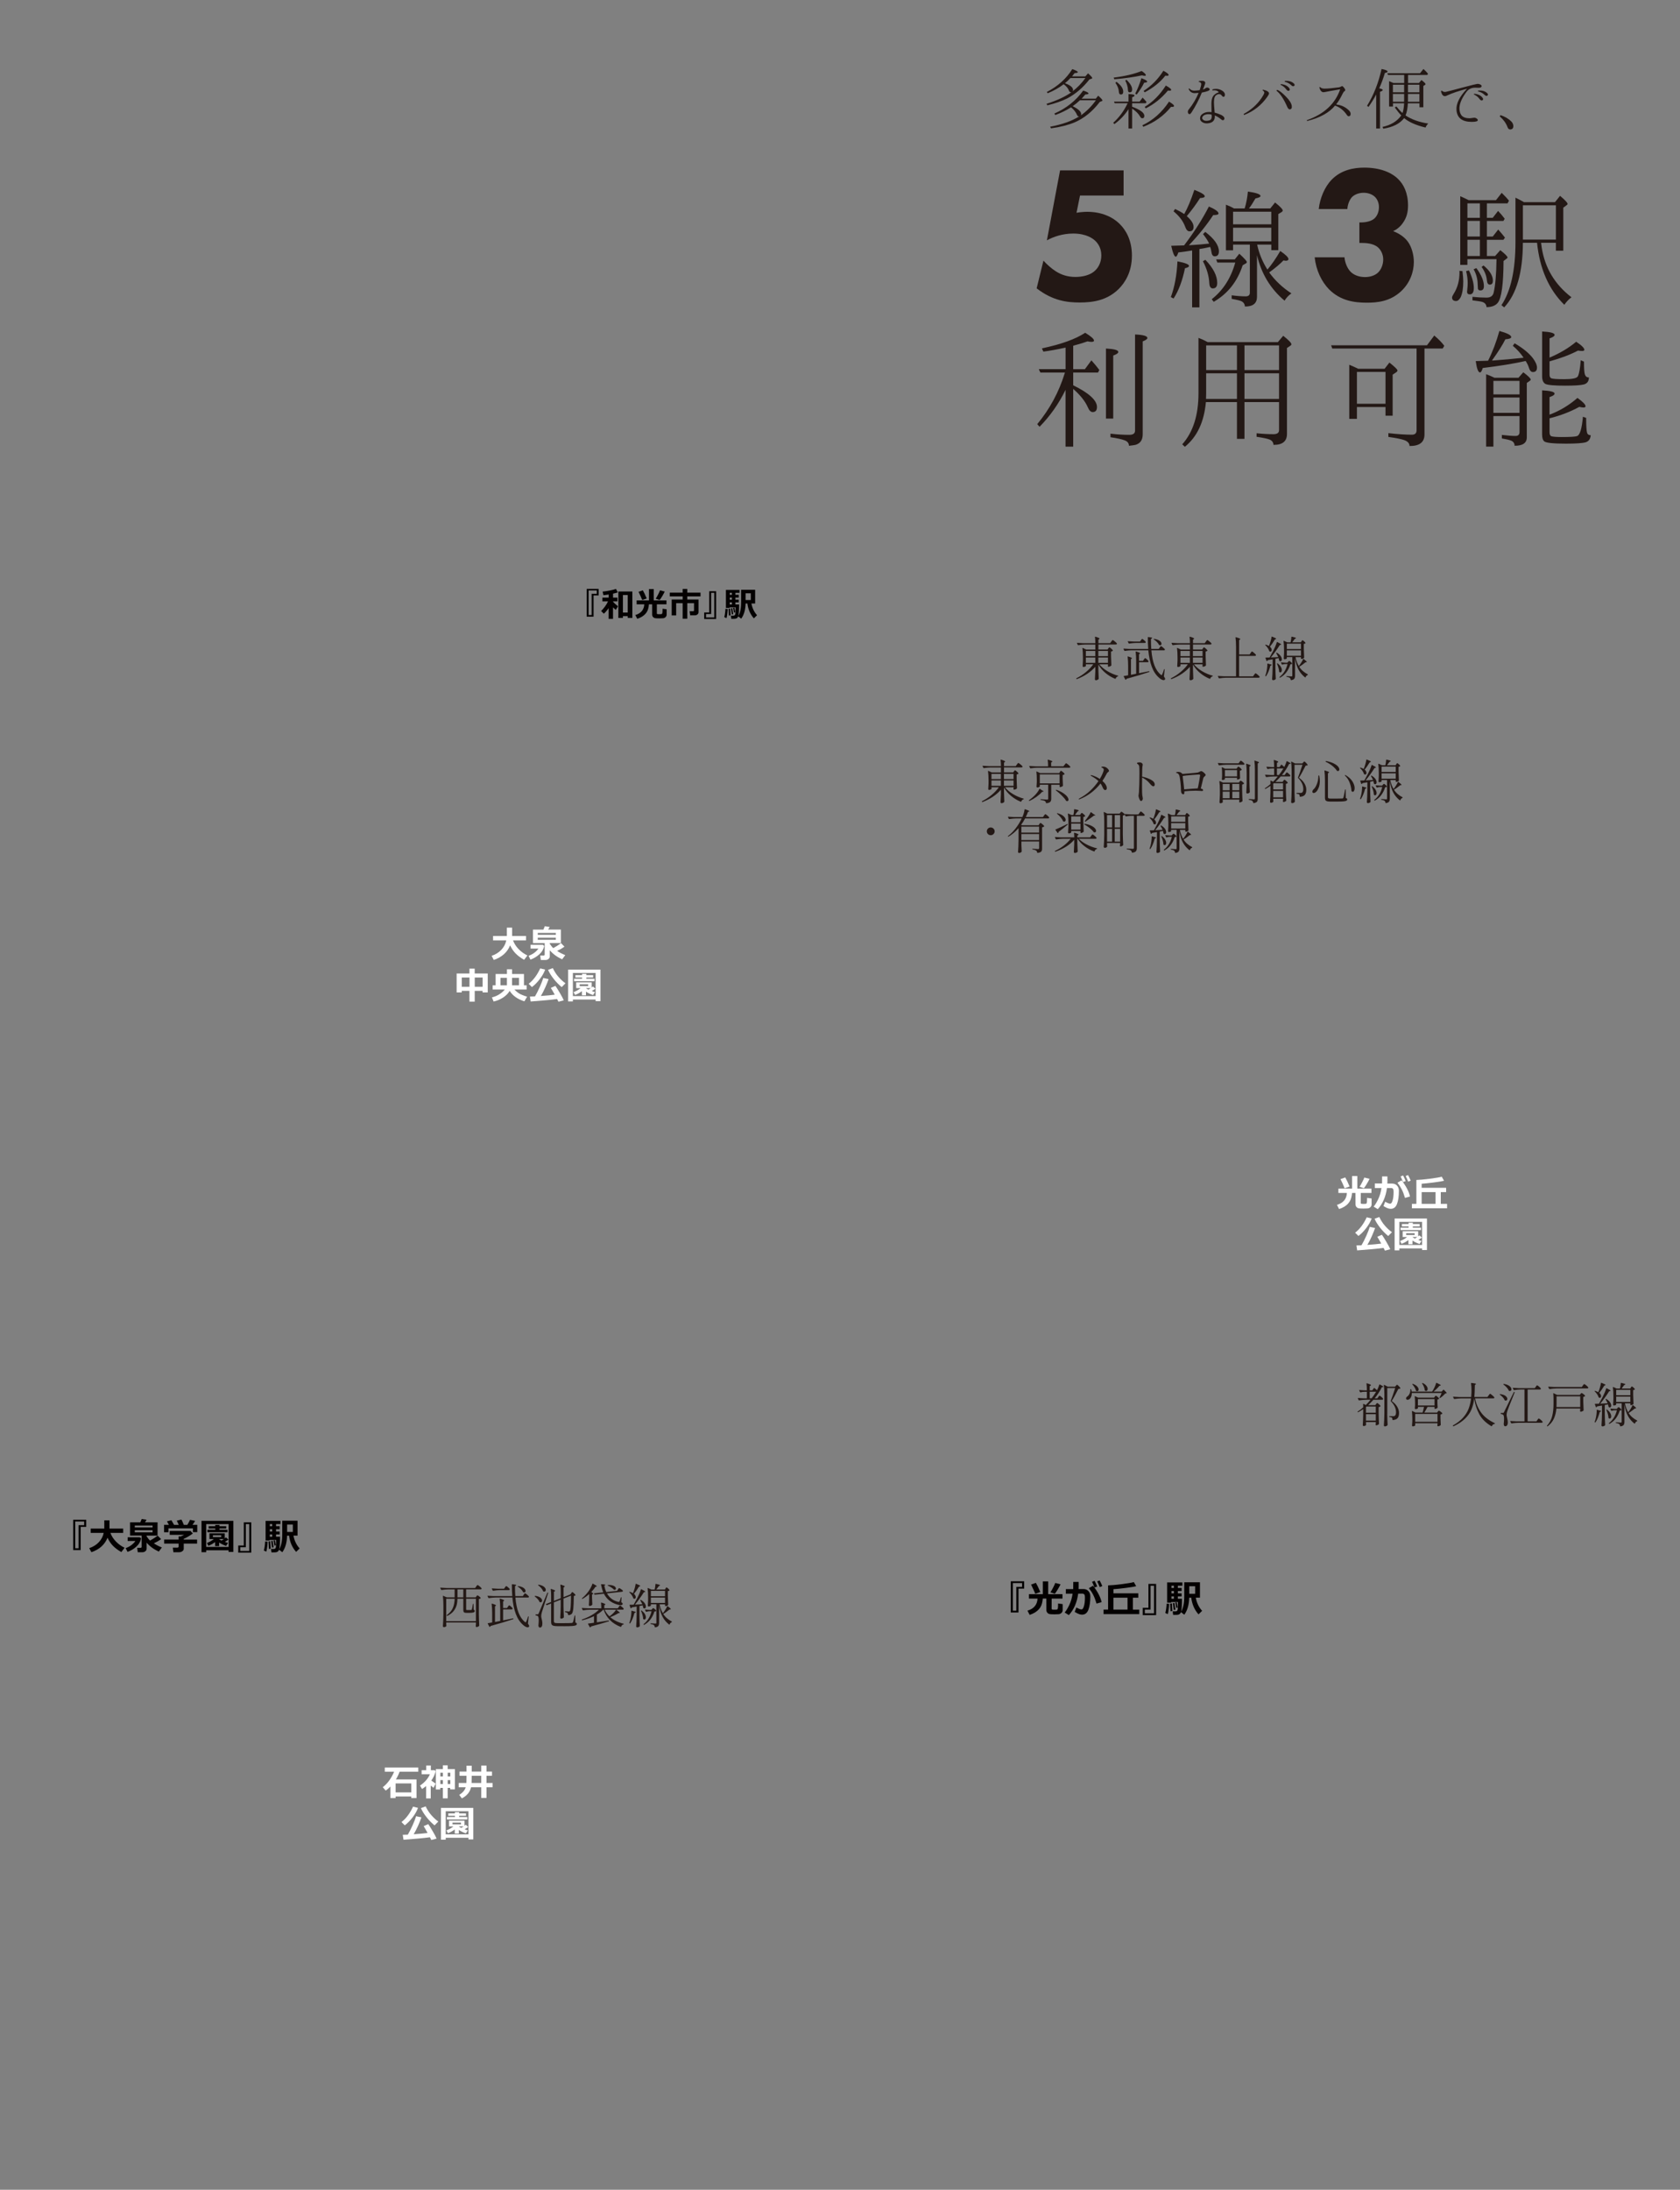 <?xml version="1.0" encoding="UTF-8"?>
<svg id="_レイヤー_2" data-name="レイヤー 2" xmlns="http://www.w3.org/2000/svg" viewBox="0 0 750 977">
  <rect x="0" y="0" width="750" height="977" fill="#808080" stroke="none"/>
  <defs>
    <style>
      .cls-1 {
        fill: #fff;
      }

      .cls-2 {
        fill: #040000;
      }

      .cls-3 {
        fill: none;
      }

      .cls-4 {
        fill: #231815;
      }
    </style>
  </defs>
  <g id="_レイヤー_1-2" data-name="レイヤー 1">
    <rect class="cls-3" y="0" width="750" height="977"/>
    <g>
      <path class="cls-4" d="m501.6,87.24h-19.45l-1.56,7.69c1.47-.26,3.29-.43,4.76-.43,6.48,0,11.5,2.33,14.7,5.62,2.59,2.59,5.27,7.09,5.27,13.92,0,7.44-3.2,12.19-5.88,14.87-5.27,5.19-11.59,6.05-17.46,6.05-5.45,0-11.93-.69-19.19-6.31l3.03-12.36c1.56,1.73,3.72,3.63,5.53,4.76,2.42,1.56,5.27,2.51,8.73,2.51,3.03,0,6.14-.69,8.21-2.33,1.82-1.38,3.37-3.89,3.37-7.26s-1.56-5.53-2.94-6.74c-.69-.61-3.54-3.03-9.6-3.03-4.84,0-8.91,1.47-11.76,3.03l5.88-31.21h28.36v11.24Z"/>
      <path class="cls-4" d="m522.69,132.56c1.66-4.41,2.65-9.72,2.96-15.95,3.44.66,5.16,1.33,5.16,2.03,0,.43-.6.77-1.8,1.04-1.16,5.61-2.86,10.11-5.1,13.51l-1.22-.64Zm5.92-23.08c4.45-5.84,8.14-11.62,11.08-17.34,2.86,1.24,4.29,2.28,4.29,3.13,0,.46-.79.7-2.38.7-2.9,4.45-6.52,8.93-10.85,13.46,3.79-.23,6.8-.48,9.05-.75-.5-1.12-1.41-2.53-2.73-4.23l.99-.99c4.06,3.09,6.09,5.99,6.09,8.7,0,1.47-.62,2.2-1.86,2.2-.85,0-1.35-.72-1.51-2.15-.08-.66-.25-1.33-.52-2.03-1.43.35-3.04.66-4.81.93v26.04h-3.25v-25.4c-1.51.27-3.56.56-6.15.87-.43,1.28-.81,1.91-1.16,1.91-.62,0-1.3-1.62-2.03-4.87,2.01-.08,3.92-.14,5.74-.17Zm.06-13.98c1.51-2.67,3.02-6.26,4.52-10.79,3.09,1.2,4.64,2.15,4.64,2.84,0,.5-.7.77-2.09.81-1.74,2.75-3.71,5.43-5.92,8.06,2.01,1.78,3.02,3.36,3.02,4.76s-.62,2.03-1.86,2.03c-.77,0-1.39-.66-1.86-1.97-.89-2.51-2.63-4.83-5.22-6.96l.7-1.04c1.43.66,2.78,1.41,4.06,2.26Zm9.45,20.42c3.52,3.67,5.28,7.12,5.28,10.32,0,1.62-.66,2.44-1.97,2.44-.97,0-1.49-.81-1.57-2.44-.16-3.13-1.1-6.36-2.84-9.69l1.1-.64Zm13.11-.17l2.03-2.55c2.24,2.05,3.36,3.29,3.36,3.71,0,.31-.19.54-.58.7l-1.28.75c-2.36,7.27-6.67,12.7-12.93,16.3l-.87-1.16c5.07-3.98,8.56-9.43,10.5-16.36h-8l-.52-1.39h8.29Zm6.73-6.61h-7.48v2.55h-3.19v-20.36c1.35.5,2.55,1.06,3.6,1.68h4.76c.7-2.24,1.18-4.76,1.45-7.54,3.75.54,5.63,1.2,5.63,1.97,0,.43-.75.79-2.26,1.1-1.16,2.01-2.13,3.5-2.9,4.47h9.51l2.15-2.67c2.28,1.82,3.42,3.02,3.42,3.6,0,.23-.17.46-.52.7l-1.45.87v16.12h-3.13v-2.49h-6.32c.85,3.94,2.38,7.66,4.58,11.14,1.89-2.2,3.81-4.97,5.74-8.29,2.44,1.66,3.65,2.86,3.65,3.6,0,.5-.41.75-1.22.75-.23,0-.56-.06-.99-.17-1.47,1.55-3.6,3.35-6.38,5.39,2.63,3.64,5.94,6.75,9.92,9.34-1.24.85-2.26,1.93-3.07,3.25-6.26-5.26-10.36-12.03-12.3-20.3v18.56c0,2.94-1.8,4.39-5.39,4.35-.08-1.16-.66-1.97-1.74-2.44-.5-.23-1.9-.56-4.18-.99v-1.57c2.4.31,4.49.46,6.26.46,1.24,0,1.86-.54,1.86-1.62v-21.46Zm9.57-9.05v-5.63h-17.05v5.63h17.05Zm0,7.6v-6.09h-17.05v6.09h17.05Z"/>
      <path class="cls-4" d="m588.72,93.29c.52-4.84,2.68-9.94,5.71-13.05,4.24-4.41,9.86-5.45,14.61-5.45,7.09,0,12.19,2.16,15.13,5.1,2.42,2.33,4.41,6.14,4.41,11.76,0,2.85-.52,5.36-2.33,7.87-1.21,1.73-2.68,2.85-4.32,3.63,2.42.86,5.01,2.51,6.57,4.67,1.73,2.33,2.68,5.97,2.68,9.08,0,4.41-1.73,9.42-5.79,13.14-4.93,4.5-10.55,5.01-15.22,5.01-5.62,0-11.76-.86-16.86-5.97-3.29-3.37-5.79-8.47-6.4-14.27h13.31c.17,2.25,1.21,4.93,2.77,6.48,1.38,1.38,3.63,2.33,6.4,2.33,2.25,0,4.41-.69,5.79-1.99,1.38-1.3,2.33-3.54,2.33-5.88s-1.12-4.41-2.51-5.53c-2.08-1.64-5.1-1.82-7.09-1.82h-1.04v-9.16h.78c.78,0,3.89-.09,5.79-1.64,1.21-1.04,2.16-2.85,2.16-5.19,0-1.99-.78-3.63-1.9-4.67-1.04-.95-2.77-1.73-4.93-1.73s-4.06.78-5.19,1.9c-1.21,1.3-1.99,3.54-2.08,5.36h-12.8Z"/>
      <path class="cls-4" d="m651.5,120.84l1.39.12c.23,1.93.35,3.46.35,4.58,0,3.06-.39,5.41-1.16,7.08-.62,1.12-1.3,1.68-2.03,1.68-1.2,0-1.8-.52-1.8-1.57,0-.35.23-.89.7-1.62,1.74-2.71,2.61-5.92,2.61-9.63,0-.19-.02-.41-.06-.64Zm12.3-6.61h3.65l2.32-2.61c2.17,1.7,3.25,2.8,3.25,3.31,0,.12-.12.25-.35.41l-1.45,1.1c-.04,10.29-.89,16.49-2.55,18.62-1.04,1.31-2.73,1.97-5.05,1.97-.04-1.12-.66-1.9-1.86-2.32-.62-.19-2.09-.43-4.41-.7v-1.57c2.28.23,4.37.35,6.26.35,1.78,0,2.84-.73,3.19-2.2.77-3.25,1.2-8.24,1.28-14.96h-12.99v2.55h-3.19v-30.63c1.04.43,2.28,1.01,3.71,1.74h12.24l2.55-3.25c1.47,1.43,2.55,2.59,3.25,3.48l-.64,1.22h-9.22v6.44h2.61l2.38-3.07c1,1.01,1.99,2.17,2.96,3.48l-.58.99h-7.37v6.96h2.61l2.44-3.13c1.08,1.2,2.09,2.4,3.02,3.6l-.7.99h-7.37v7.25Zm-8,6.44c1.43,3.06,2.15,5.67,2.15,7.83,0,1.9-.6,2.84-1.8,2.84-.81,0-1.22-.41-1.22-1.22,0-.04.02-.17.06-.41.04-.27.06-.5.06-.7.12-.93.17-1.86.17-2.78,0-1.62-.23-3.38-.7-5.28l1.28-.29Zm-.7-23.49h5.57v-6.44h-5.57v6.44Zm5.57,1.39h-5.57v6.96h5.57v-6.96Zm0,15.66v-7.25h-5.57v7.25h5.57Zm-1.57,5.39c2.24,3.06,3.36,5.74,3.36,8.06,0,1.28-.52,1.91-1.57,1.91-.58,0-.95-.23-1.1-.7,0-.04-.04-.77-.12-2.2-.04-2.28-.64-4.47-1.8-6.55l1.22-.52Zm3.19-1.16c2.78,2.28,4.18,4.54,4.18,6.79,0,1.16-.46,1.74-1.39,1.74-.73,0-1.16-.6-1.28-1.8-.16-2.09-.95-4.12-2.38-6.09l.87-.64Zm18.1-28.25h13.8l2.26-2.84c2.24,1.9,3.36,3.09,3.36,3.6,0,.23-.19.46-.58.7l-1.33.99v19.2h-3.31v-3.54h-6.61c.08.73.17,1.45.29,2.15,1.43,9.09,5.86,16.47,13.28,22.16-1.24.93-2.3,2.05-3.19,3.36-6.92-6.81-10.98-16.03-12.18-27.67h-6.32c-.04,13.3-2.82,22.91-8.35,28.83l-1.22-.99c4.18-6.26,6.26-15.66,6.26-28.19v-19.78c1.74.85,3.02,1.53,3.83,2.03Zm-.52,1.39v15.31h14.73v-15.31h-14.73Z"/>
      <path class="cls-4" d="m475.69,173.94c-3.05,6.23-6.92,11.72-11.6,16.47l-1.04-1.16c5.57-6.73,9.65-14.27,12.24-22.62l.12-.41h-10.96l-.7-1.51h11.95v-9.63c-3.83.85-7.13,1.45-9.92,1.8l-.64-1.45c8.62-1.82,15.06-4.14,19.31-6.96,2.63,1.59,3.94,2.75,3.94,3.48,0,.39-.37.58-1.1.58-.54,0-1.14-.08-1.8-.23-1.43.54-3.25,1.1-5.45,1.68l-.93.29v10.44h5.22l2.9-3.94c1.39,1.55,2.57,2.98,3.54,4.29l-.58,1.16h-11.08v5.68c7.08,3.48,10.61,6.71,10.61,9.69,0,1.51-.64,2.26-1.91,2.26-.85,0-1.57-.7-2.15-2.09-1.2-2.75-3.38-5.49-6.55-8.24v25.75h-3.42v-25.35Zm18.04,12.82v-31.26c3.67.19,5.51.7,5.51,1.51,0,.54-.75,1.08-2.26,1.62v28.13h-3.25Zm2.03,6.73c2.94.35,5.72.52,8.35.52,1.74,0,2.61-.62,2.61-1.86v-42.92c3.67.15,5.51.68,5.51,1.57,0,.46-.7.97-2.09,1.51v41.47c0,2.51-1.08,4.08-3.25,4.7-.5.12-1.47.25-2.9.41,0-1.2-.7-2.03-2.09-2.49-1.24-.46-3.29-.91-6.15-1.33v-1.57Z"/>
      <path class="cls-4" d="m539.16,152.65h31.32l2.38-2.84c2.44,1.93,3.65,3.19,3.65,3.77,0,.27-.17.5-.52.7l-1.45.99v38.34c0,3.29-2.01,4.91-6.03,4.87-.04-1.12-.62-1.91-1.74-2.38-.97-.39-2.9-.79-5.8-1.22v-1.57c2.63.27,5.14.41,7.54.41,1.66,0,2.49-.6,2.49-1.8v-12.53h-15.43v16.41h-3.36v-16.41h-13.86c-.81,8.89-3.94,15.54-9.4,19.95l-1.16-1.1c4.83-5.41,7.25-13.01,7.25-22.79v-24.71c1.43.54,2.8,1.18,4.12,1.91Zm-.75,25.35h13.8v-11.43h-13.75v8.93c0,1.04-.02,1.88-.06,2.49Zm13.8-23.9h-13.75v11.02h13.75v-11.02Zm18.79,11.02v-11.02h-15.43v11.02h15.43Zm0,1.45h-15.43v11.43h15.43v-11.43Z"/>
      <path class="cls-4" d="m635.93,155.49v38.34c0,3.48-2.22,5.2-6.67,5.16-.04-1.24-.87-2.13-2.49-2.67-1.2-.43-3.52-.89-6.96-1.39v-1.68c4.06.46,7.56.7,10.5.7,1.39,0,2.09-.66,2.09-1.97v-36.48h-37.64l-.52-1.45h42.81l3.25-4.35c1.89,1.59,3.38,3.11,4.47,4.58l-.7,1.22h-8.12Zm-29.58,9.05h11.77l2.15-2.78c2.4,1.9,3.6,3.07,3.6,3.54,0,.27-.19.54-.58.81l-1.57,1.04v18.33h-3.19v-3.89h-12.76v5.28h-3.42v-24.13c1.51.62,2.84,1.22,4,1.8Zm-.58,1.39v14.21h12.76v-14.21h-12.76Z"/>
      <path class="cls-4" d="m681.08,161.06c-5.14,1.16-11.52,2.2-19.14,3.13-.39,1.32-.79,1.97-1.22,1.97-.81,0-1.45-1.68-1.91-5.05,2.98-.08,4.81-.14,5.51-.17,2.01-3.98,3.69-8.41,5.05-13.28,3.52.97,5.28,1.88,5.28,2.73,0,.54-.87.87-2.61.99-1.28,2.55-3.27,5.7-5.97,9.45h.64c4.41-.31,8.89-.71,13.46-1.22-1.24-1.89-2.84-3.67-4.81-5.34l.81-1.1c3.67,2.13,6.4,4.35,8.18,6.67,1.2,1.62,1.8,3.02,1.8,4.18,0,1.31-.6,1.97-1.8,1.97-.81,0-1.41-.64-1.8-1.91-.27-.93-.75-1.93-1.45-3.02Zm-13.92,7.48h10.73l2.15-2.44c2.2,1.66,3.31,2.75,3.31,3.25,0,.23-.17.44-.52.64l-1.22.87v24.24c0,2.55-1.82,3.81-5.45,3.77,0-1.04-.5-1.8-1.51-2.26-.89-.35-2.28-.68-4.18-.99v-1.57c2.67.31,4.7.46,6.09.46,1.2,0,1.8-.58,1.8-1.74v-7.13h-11.66v13.63h-3.25v-32.31c1.28.46,2.51.99,3.71,1.57Zm-.46,1.39v6.03h11.66v-6.03h-11.66Zm11.66,14.27v-6.84h-11.66v6.84h11.66Zm13.4-24.65c4.6-1.93,8.56-4.29,11.89-7.08,2.44,1.62,3.65,2.82,3.65,3.6,0,.35-.35.52-1.04.52-.54,0-1.14-.06-1.8-.17-3.44,1.82-7.68,3.42-12.7,4.81v5.86c0,.89.25,1.45.75,1.68.62.27,2.57.41,5.86.41,3.56,0,5.57-.42,6.03-1.28.58-1.08,1-3.48,1.28-7.19l1.45.64c0,2.98.13,4.89.41,5.74.31.89.91,1.33,1.8,1.33-.04,1.74-.83,2.78-2.38,3.13-1.43.35-4.18.52-8.24.52-4.72,0-7.64-.25-8.76-.75-1.01-.54-1.51-1.68-1.51-3.42v-20.01c3.71.19,5.57.7,5.57,1.51,0,.54-.75,1.06-2.26,1.57v8.58Zm0,25.46c4.56-1.7,8.72-4.2,12.47-7.48,2.4,1.74,3.6,2.98,3.6,3.71,0,.39-.31.58-.93.58-.43,0-1.04-.1-1.86-.29-4.02,2.2-8.45,3.91-13.28,5.1v6.15c0,1.04.27,1.66.81,1.86.73.23,2.26.35,4.58.35,3.83,0,6.11-.14,6.84-.41,1.31-.39,2.2-3.27,2.67-8.64l1.45.52c0,3.33.12,5.45.35,6.38.15.89.71,1.33,1.68,1.33-.12,1.62-.83,2.67-2.15,3.13-1.35.43-4.33.64-8.93.64-5.57,0-8.78-.33-9.63-.99-.66-.54-.99-1.57-.99-3.07v-19.72c3.71.19,5.57.68,5.57,1.45,0,.54-.75,1.06-2.26,1.57v7.83Z"/>
    </g>
    <g>
      <path class="cls-4" d="m478.59,34.09h5.94l1.19-1.37c1.25,1.09,1.88,1.79,1.88,2.09,0,.16-.09.26-.27.3l-.98.33c-2.88,3.68-6.18,6.5-9.88,8.45-2.43,1.21-5.39,2.25-8.89,3.1l-.39-.66c4.73-1.51,8.45-3.24,11.13-5.19-.12.02-.21.03-.27.03-.38,0-.68-.28-.9-.84-.32-.93-1.08-1.85-2.3-2.75-1.99,1.55-4.37,2.89-7.13,4.03l-.39-.57c4.95-2.57,8.74-5.97,11.37-10.21,1.63.58,2.45,1.02,2.45,1.34,0,.26-.48.41-1.43.45-.2.3-.58.79-1.13,1.46Zm4.24,9.94h6.36l1.07-1.34c1.27,1.11,1.91,1.83,1.91,2.15,0,.12-.09.21-.27.27l-.92.36c-3.26,4.28-7.03,7.33-11.31,9.16-2.87,1.19-6.36,2.07-10.47,2.63l-.39-.72c5.43-1.03,9.77-2.58,13.01-4.63-.06.02-.13.03-.21.03-.32,0-.56-.17-.72-.51-.54-1.33-1.45-2.52-2.75-3.55-2.15,1.37-4.5,2.52-7.04,3.43l-.39-.66c5.33-2.33,9.62-5.74,12.86-10.24,1.57.5,2.36.93,2.36,1.28,0,.28-.47.43-1.4.45-.34.42-.85.99-1.52,1.73l-.18.15Zm-4.95-9.22c-.7.78-1.51,1.55-2.45,2.33,2.41.88,3.61,1.88,3.61,3.01,0,.2-.09.41-.27.63,2.13-1.59,4.06-3.58,5.79-5.97h-6.68Zm4.24,9.91c-1.09,1.03-2.18,1.92-3.25,2.66,2.53,1.25,3.79,2.43,3.79,3.52,0,.22-.06.42-.18.6,2.59-1.81,4.84-4.07,6.77-6.77h-7.13Z"/>
      <path class="cls-4" d="m503.8,48.71c-1.71,2.65-3.81,4.86-6.3,6.65l-.54-.57c2.69-2.41,4.83-5.32,6.45-8.74h-5.79l-.3-.72h6.48v-3.37c1.79.06,2.69.29,2.69.69,0,.22-.36.47-1.07.75v1.94h3.34l1.34-1.79c.6.6,1.17,1.24,1.73,1.94l-.33.57h-6.09v1.55c3.64,1.35,5.46,2.71,5.46,4.06,0,.74-.31,1.1-.93,1.1-.38,0-.72-.28-1.01-.84-.64-1.17-1.81-2.34-3.52-3.49v8.89h-1.61v-8.62Zm-6.62-14.09c5.03-.62,9.19-1.6,12.47-2.95,1.25.82,1.88,1.43,1.88,1.85,0,.2-.17.3-.51.3-.32,0-.72-.07-1.19-.21-3.54.78-7.67,1.36-12.38,1.76l-.27-.75Zm1.25,1.88c2.01,1.53,3.01,2.99,3.01,4.39,0,.86-.36,1.28-1.07,1.28-.52,0-.81-.39-.87-1.16-.08-1.37-.6-2.73-1.55-4.06l.48-.45Zm4.45-.9c1.69,1.61,2.54,3.05,2.54,4.33,0,.86-.37,1.28-1.1,1.28-.5,0-.76-.38-.78-1.13-.04-1.31-.44-2.69-1.19-4.12l.54-.36Zm3.91,6.21c1.13-2.25,2.05-4.56,2.75-6.92,1.73.62,2.6,1.13,2.6,1.55,0,.24-.45.39-1.34.45-.82,1.69-1.93,3.45-3.34,5.28l-.66-.36Zm3.19,14.09c4.79-2.27,8.76-5.79,11.91-10.56,1.49.9,2.24,1.53,2.24,1.91,0,.3-.27.45-.81.45-.2,0-.38,0-.54-.03-3.22,4-7.35,6.96-12.38,8.89l-.42-.66Zm.57-15.34c3.6-2.35,6.54-5.34,8.8-8.98,1.57.8,2.36,1.42,2.36,1.88,0,.24-.25.36-.75.36-.04,0-.28-.02-.72-.06-2.29,2.92-5.36,5.4-9.22,7.43l-.48-.63Zm.48,7.13c3.66-2.23,6.8-5.4,9.43-9.52,1.59.88,2.39,1.51,2.39,1.91,0,.26-.25.39-.75.39-.04,0-.28-.02-.72-.06-2.85,3.42-6.14,6.07-9.88,7.94l-.48-.66Z"/>
      <path class="cls-4" d="m535.58,40.24c.46-1.39.69-2.32.69-2.78s-.4-.8-1.19-1.01l.15-.27c1.89-.32,2.83-.04,2.83.84,0,.2-.17.73-.51,1.58l-.51,1.34c.32-.06.67-.23,1.04-.51.3-.24.57-.36.81-.36.34,0,.63.11.87.33.2.16.3.32.3.48,0,.52-1.18.99-3.55,1.43l-.12.33c-1.13,2.83-2.63,5.68-4.48,8.56-.32.48-.59.72-.81.72-.54,0-.81-.37-.81-1.1,0-.36.19-.76.57-1.19,1.73-2.17,3.14-4.57,4.24-7.19-.8.08-1.37.12-1.73.12-1.31,0-2.24-.66-2.77-1.97l.36-.12c.58.66,1.29.98,2.15.98.5,0,1.32-.07,2.48-.21Zm.81,14c-.46-.4-.67-.91-.63-1.52,0-.64.25-1.18.75-1.64.74-.64,1.62-1,2.66-1.1.6-.04,1.16-.02,1.7.06l-.06-3.28v-.54c.02-1.97.48-3.29,1.37-3.97.48-.44,1.01-.76,1.61-.95.18-.04.27-.1.27-.18,0-.06-.09-.17-.27-.33-.6-.46-1.44-.6-2.54-.42l.06-.51c1.79-.46,3.38-.15,4.77.93.5.46.75.93.75,1.4,0,.68-.21,1.01-.63,1.01-.22,0-.45-.15-.69-.45-.3-.5-.75-.75-1.34-.75-.52.02-1.02.25-1.52.69-.6.72-.82,2.13-.66,4.24.12,1.47.21,2.58.27,3.31.93.24,1.91.59,2.92,1.04.97.5,1.45,1.01,1.43,1.55-.02.52-.25.79-.69.81-.22.02-.5-.13-.84-.45-.88-.72-1.8-1.28-2.77-1.7.02.3.03.52.03.66-.08,1.77-1.18,2.74-3.31,2.89-1.03.08-1.92-.19-2.66-.81Zm4.51-3.1c-.58-.16-1.18-.22-1.82-.18-.8.08-1.43.32-1.91.72-.28.28-.45.6-.51.95-.02.18.07.38.27.6.36.52,1.01.74,1.97.66.78-.06,1.32-.24,1.64-.54.26-.3.4-.73.42-1.28v-.42l-.06-.51Z"/>
      <path class="cls-4" d="m555.19,50.86c3.32-1.81,5.97-4.16,7.94-7.04.74-1.09,1.16-1.87,1.28-2.33.1-.38-.17-.8-.81-1.25l.27-.24c1.95.46,2.82,1.09,2.63,1.91-.06.2-.32.65-.78,1.34-2.65,3.74-6.09,6.43-10.32,8.06l-.21-.45Zm14.95-10.77c.92.24,2.24,1.25,3.97,3.04,1.53,1.55,2.39,2.91,2.57,4.09.14.94-.13,1.46-.81,1.58-.44.06-.84-.3-1.19-1.07-1.55-3.56-3.17-5.99-4.86-7.28l.33-.36Zm1.61-2.57c1.93.18,3.25.87,3.97,2.06.2.5.05.81-.45.93-.34.08-.71-.15-1.1-.69-.62-.86-1.44-1.51-2.48-1.97l.06-.33Zm1.79-1.4c1.93-.16,3.35.29,4.27,1.34.28.46.19.79-.27.98-.32.14-.72-.03-1.19-.51-.78-.72-1.71-1.2-2.81-1.46v-.36Z"/>
      <path class="cls-4" d="m596.52,46.53l.39.15c1.85.24,3.49.98,4.92,2.24.72.6,1.09,1.17,1.13,1.73.06.78-.22,1.18-.84,1.22-.28.02-.55-.16-.81-.54-1.47-2.13-3.24-3.53-5.31-4.21-2.57,3.14-6.7,5.43-12.41,6.86l-.24-.33c7.74-2.71,12.72-7.31,14.95-13.82-2.33.38-3.86.65-4.6.81-1.67.34-2.61.51-2.8.51-.94,0-1.57-.75-1.91-2.24l.36-.06c.4.46,1.04.69,1.94.69,1.49,0,3.63-.19,6.42-.57.32-.04.63-.15.92-.33.24-.14.42-.21.54-.21.22,0,.54.28.96.84.28.36.42.69.42.98,0,.18-.11.33-.33.45-.26.12-.53.48-.81,1.07-1.07,2.19-2.04,3.77-2.89,4.74Z"/>
      <path class="cls-4" d="m615.71,39.4c1.05.22,1.58.48,1.58.78,0,.24-.41.5-1.22.78v16.38h-1.7v-15.19c-.92,1.79-2.06,3.64-3.43,5.55l-.66-.48c3-4.87,5.16-10.35,6.48-16.44,1.79.34,2.69.72,2.69,1.13,0,.28-.4.49-1.19.63-.76,2.55-1.6,4.83-2.54,6.86Zm17.96,6.71h-5.16c-.1,2.15-.45,3.95-1.04,5.4,2.73,1.81,6.11,3.01,10.15,3.61-.5.44-.91,1.03-1.22,1.79-4.26-1.03-7.44-2.44-9.55-4.21-1.93,2.49-5.03,4.06-9.31,4.71l-.36-.78c3.76-.82,6.55-2.53,8.39-5.13-.86-.86-1.82-2.04-2.89-3.55l.69-.45c1.03,1.29,1.95,2.27,2.75,2.92.38-1.03.62-2.48.72-4.33h-4.98v1.46h-1.73v-11.34c.2.06.86.34,1.97.84h4.77v-3.61h-7.19l-.36-.75h14.62l1.52-1.91c.78.68,1.45,1.37,2.03,2.09l-.27.57h-8.62v3.61h4.86l1.1-1.34c1.23.92,1.85,1.53,1.85,1.85,0,.12-.09.23-.27.33l-.72.48v9.49h-1.73v-1.76Zm-6.83-8.3h-5.01v3.37h5.01v-3.37Zm0,4.12h-5.01v3.46h4.98c.02-.16.03-.52.03-1.07v-2.39Zm6.83,3.46v-3.46h-5.1v2.3c0,.6-.01.98-.03,1.16h5.13Zm0-4.21v-3.37h-5.1v3.37h5.1Z"/>
      <path class="cls-4" d="m643.55,40.36c.52.5,1.09.72,1.73.66.32-.02,2.98-.71,8-2.06,3.68-.97,5.75-1.48,6.21-1.52.5-.04.98.07,1.46.33.32.16.48.38.48.66,0,.42-.34.66-1.01.72-.2.02-.49.02-.87,0-.68-.04-1.2-.04-1.58,0-1.45.14-2.61.83-3.46,2.06-2.17,2.96-3.15,5.54-2.95,7.73.14,1.37.57,2.35,1.3,2.94.73.59,1.76.88,3.09.88.42,0,.9-.05,1.43-.15.28-.06.53-.09.75-.09.42,0,.8.13,1.13.39.32.22.48.44.48.66,0,.54-.9.81-2.69.81-4.26,0-6.54-1.73-6.83-5.19-.26-2.84,1.3-6.04,4.69-9.58-3.56.92-6.45,1.88-8.65,2.89-.52.26-.88.39-1.07.39-.94.08-1.56-.64-1.88-2.15l.27-.36Zm14.5,1.46c1.93.18,3.25.87,3.97,2.06.2.5.05.81-.45.93-.34.08-.71-.15-1.1-.69-.62-.86-1.44-1.51-2.48-1.97l.06-.33Zm1.79-1.4c1.93-.16,3.35.29,4.27,1.34.28.46.19.79-.27.98-.32.14-.72-.03-1.19-.51-.78-.72-1.71-1.2-2.8-1.46v-.36Z"/>
      <path class="cls-4" d="m669.87,51.37c1.99.66,3.59,1.59,4.8,2.81.62.64.93,1.32.93,2.06,0,1.01-.49,1.52-1.46,1.52-.52,0-.92-.39-1.19-1.16-.66-1.71-1.8-3.27-3.43-4.69l.36-.54Z"/>
    </g>
    <g>
      <path class="cls-2" d="m38.48,681.24h-2.46v10.35h-3.35v-13.53h5.82v3.19Zm-.91-.77v-1.65h-3.99v11.97h1.49v-10.32h2.5Z"/>
      <path class="cls-2" d="m48,686.09c-1.24,3.09-3.64,5.24-7.2,6.45l-.96-1.81c1.74-.58,3.18-1.48,4.3-2.68s1.84-2.58,2.15-4.12h-5.81v-1.93h6.08v-3.67h2.32v3.67h6.12v1.93h-5.71c.51,1.39,1.32,2.66,2.44,3.82,1.12,1.16,2.42,2.1,3.9,2.81l-1.46,1.93c-1.61-.93-2.89-1.9-3.84-2.9-.95-1-1.72-2.17-2.32-3.5Z"/>
      <path class="cls-2" d="m62.99,686.37c-.3,1.48-1.03,2.73-2.19,3.75-1.16,1.02-2.44,1.78-3.86,2.28l-.84-1.68c1.08-.39,2-.89,2.76-1.51.77-.62,1.28-1.18,1.55-1.67h-3.42v-1.65h5.41l.59.48Zm2.46,4.63c0,.43-.18.8-.55,1.1-.36.3-.79.45-1.28.45h-2.12l-.26-1.97h1.57c.1,0,.19-.04.28-.12.09-.08.13-.16.13-.24v-5.1h-5.16v-5.93h4.59l.62-1.48,2.15.33-.67,1.16h5.59v5.93h-4.88v.34c.62.92,1.13,1.54,1.53,1.87,1.15-.61,2.29-1.34,3.41-2.18l1.51,1.53c-.7.57-1.78,1.19-3.23,1.87,1.05.73,2.25,1.35,3.59,1.86l-1.38,1.85c-2.27-1.05-4.08-2.38-5.43-3.99v2.72Zm-5.28-9.52h7.95v-.83h-7.95v.83Zm0,2.19h7.95v-.92h-7.95v.92Z"/>
      <path class="cls-2" d="m76.54,678.29c.29.47.68,1.15,1.17,2.05h2.09c-.35-.8-.64-1.43-.87-1.89l2.07-.48c.27.47.62,1.25,1.07,2.37h1.56c.54-.87.94-1.62,1.2-2.25l2.27.47c-.21.41-.6,1-1.17,1.77h2.13v3.26h-1.93v-1.68h-10.93v1.73h-1.96v-3.31h2.16c-.35-.66-.64-1.18-.86-1.56l2.01-.5Zm5.51,12.58c0,.49-.2.9-.61,1.21-.41.31-.89.47-1.46.47h-2.57l-.26-2.05h2.1c.1,0,.21-.05.32-.14.11-.09.17-.19.17-.28v-1.39h-6.45v-1.81h6.45v-1.41h.98c.56-.22,1.05-.45,1.49-.67h-6.45v-1.77h9.25l1.08,1.16c-1.23.94-2.58,1.73-4.06,2.38v.32h5.96v1.81h-5.96v2.19Z"/>
      <path class="cls-2" d="m102.06,691.69h-10.01v.84h-2.09v-13.99h14.22v13.87h-2.13v-.72Zm-10.01-1.51h10.01v-10.18h-10.01v10.18Zm4-2.17c-1.06.78-2.07,1.33-3.04,1.65l-.64-1.24c1.1-.39,2.14-.97,3.11-1.76h-1.96v-2.54h6.81v2.26c.21-.16.4-.31.55-.45l1.08.97c-.41.33-.93.67-1.57,1.04.51.19.98.34,1.41.46l-.86,1.33c-1.17-.41-2.2-.91-3.11-1.52v1.61h-1.79v-1.82Zm5.52-4.39h-8.99v-1.07h3.53v-.56h-2.94v-1.04h2.94v-.58h1.86v.58h3.02v1.04h-3.02v.56h3.6v1.07Zm-2.79,2.17v-.79h-3.73v.79h3.73Zm-.94.88v.06c.29.2.63.4,1.04.62.38-.21.74-.44,1.08-.68h-2.12Z"/>
      <path class="cls-2" d="m112.18,692.74h-5.82v-3.19h2.47v-10.35h3.35v13.54Zm-.92-.77v-11.98h-1.52v10.34h-2.48v1.65h4Z"/>
      <path class="cls-2" d="m119.46,687.83c0,.52-.06,1.29-.18,2.31-.12,1.02-.25,1.74-.4,2.16l-1.1-.51c.14-.37.27-.99.39-1.86.12-.86.18-1.59.19-2.17l1.1.06Zm5.75-7.84h-1.97v.96h1.63v1.35h-1.63v1h1.63v1.33h-1.63v1h1.79c0,2.88-.13,4.76-.39,5.64.42-.71.76-1.62,1-2.74.25-1.12.37-2.56.37-4.32v-5.73h6.82v6.67h-1.81c.4,2.24,1.32,4.15,2.75,5.72l-1.57,1.53c-1.74-1.94-2.79-4.35-3.15-7.23h-.88c-.09,3.1-.8,5.56-2.14,7.38l-1.45-1.13c-.27.8-.9,1.2-1.89,1.2h-1.51l-.2-1.53h1.32c.28,0,.49-.1.65-.3.15-.2.24-.48.26-.83.02-.35.05-1.31.08-2.89h-2.93v.26h-1.79v-8.78h6.63v1.44Zm-4.36,10.96l-.81.13-.18-3.31.77-.12.22,3.31Zm.66-10.96h-1.04v.96h1.04v-.96Zm-1.04,2.3v1h1.04v-1h-1.04Zm0,2.34v1h1.04v-1h-1.04Zm1.68,5.71l-.69.17-.4-2.93.66-.14.43,2.91Zm.99-.96l-.59.26-.41-2.31.59-.15.42,2.21Zm7.59-5.89v-3.3h-2.55v3.3h2.55Z"/>
    </g>
    <g>
      <path class="cls-4" d="m494.77,289.33s.08-.11.15-.21c.07-.1.13-.17.19-.22.06-.05.11-.07.17-.07.11,0,.37.17.77.52.4.35.65.62.75.83.04.06.03.12-.04.19-.17.16-.42.26-.76.32v2.11c.04,1.76.09,3.08.15,3.97,0,.08-.03.16-.08.21-.13.13-.31.24-.56.34-.25.1-.47.15-.67.15-.15,0-.25-.11-.27-.32l.02-.21s.01-.05.04-.19v-.36h-3.86c.9,1.14,2.11,2.16,3.63,3.07,1.52.91,3.08,1.57,4.69,2,.08.03.13.07.13.13,0,.08-.06.14-.17.17-.21.06-.4.17-.58.35-.18.18-.31.39-.41.64-.03.11-.1.15-.21.11-1.55-.62-2.98-1.48-4.31-2.58s-2.39-2.36-3.19-3.78v2.17c.04,1.8.09,3.17.15,4.1,0,.07-.02.13-.06.19-.11.14-.28.27-.51.38-.23.11-.45.17-.68.17-.13,0-.23-.04-.32-.13s-.13-.18-.13-.3c.08-1.18.14-2.37.17-3.57v-2.01c-1,1.15-2.2,2.2-3.61,3.14-1.41.94-2.94,1.72-4.6,2.35-.01.01-.04.02-.08.02-.07,0-.12-.04-.15-.11l-.02-.06c-.04-.1-.02-.18.06-.23,1.53-.77,2.96-1.7,4.26-2.79,1.31-1.08,2.39-2.23,3.23-3.44h-3.29v.76c0,.07-.13.16-.38.27-.25.11-.5.17-.74.17-.1,0-.18-.04-.24-.13-.06-.08-.09-.18-.09-.3.06-.65.1-1.45.13-2.41v-1.41c0-1.66-.08-3.03-.23-4.1v-.04c0-.06.02-.09.05-.11.03-.01.08,0,.14.02l1.5.7h4.07v-2.22h-4.6c-.9.01-1.91.11-3.02.27h-.06c-.06,0-.11-.04-.15-.11l-.36-.74s-.02-.04-.02-.08c0-.07.05-.11.15-.11.77.07,1.63.12,2.58.15h5.49c0-.97-.06-1.89-.17-2.74,0-.14.07-.19.21-.15.69.21,1.17.38,1.44.52.27.13.4.25.4.35,0,.07-.06.14-.17.21l-.34.23v1.58h5.24l.49-.7c.07-.08.14-.18.22-.28.08-.11.15-.2.23-.29s.14-.13.2-.13c.13,0,.44.21.95.62.51.42.82.73.93.94l.02.08c0,.11-.05.2-.16.26s-.24.09-.39.09h-7.73v2.22h4.1l.34-.49Zm-5.81,3.42v-2.32h-4.2v2.32h4.2Zm0,.61h-4.2v2.39h4.2v-2.39Zm5.66-.61v-2.32h-4.29v2.32h4.29Zm-4.29.61v2.39h4.29v-2.39h-4.29Z"/>
      <path class="cls-4" d="m517.72,288.91c.04-.06.11-.14.19-.26.08-.12.16-.21.22-.27s.12-.09.18-.09c.11,0,.4.19.87.57.46.38.75.67.87.87.01.07,0,.14-.02.21-.08.16-.25.23-.49.23h-5.53c.44,5.35,1.84,8.97,4.2,10.85.14.14.25.21.34.21.1,0,.19-.11.27-.32.28-.55.56-1.29.82-2.22.03-.08.08-.13.15-.13.13,0,.18.06.15.19l-.34,3.04c.37.51.55.88.55,1.12,0,.1-.04.2-.11.3-.13.17-.32.25-.59.25s-.58-.1-.95-.3c-.37-.2-.71-.44-1.03-.74-1.42-1.22-2.52-2.87-3.28-4.93-.77-2.06-1.28-4.51-1.55-7.34h-7.47c-.9.01-1.91.11-3.02.27h-.06c-.06,0-.11-.03-.15-.11l-.38-.74s-.02-.04-.02-.08c0-.07.05-.11.15-.11.77.07,1.63.12,2.58.15h8.34c-.13-1.63-.19-3.35-.19-5.15,0-.13.06-.18.19-.15.68.06,1.14.12,1.39.18.25.06.38.14.38.22,0,.04-.06.11-.19.21l-.36.23v.74c0,1.27.04,2.51.13,3.72h3.34l.44-.63Zm-7.03,5.32c.04-.06.1-.14.18-.26.08-.12.14-.21.2-.26.06-.06.11-.08.17-.08.11,0,.37.18.77.55.4.37.65.65.75.84.01.07,0,.14-.02.21-.08.16-.25.23-.49.23h-3.74v4.9c1.76-.34,3.23-.63,4.41-.89h.06c.07,0,.11.04.13.13v.04c.03.11,0,.18-.11.19-2.66.9-6.01,1.91-10.05,3.02-.08.18-.2.32-.34.42-.01.01-.04.02-.06.02-.08,0-.14-.04-.17-.11l-.72-1.35s-.02-.06-.02-.11c0-.06.04-.09.13-.11l1.86-.32v-4.18c0-1.52-.08-2.88-.23-4.07v-.04c0-.11.06-.15.19-.11.66.2,1.12.36,1.37.49s.38.23.38.32c0,.06-.05.12-.15.19l-.3.19v6.99l2.32-.46v-5.66c0-1.53-.08-2.91-.23-4.12v-.04c0-.11.06-.15.19-.11.69.2,1.16.36,1.42.49.26.13.39.24.39.34,0,.04-.06.11-.17.19l-.32.21v2.93h1.77l.4-.61Zm-1.35-8.57c.06-.07.12-.15.18-.25.06-.1.13-.18.2-.25.07-.07.13-.11.19-.11.11,0,.38.18.8.54.42.36.68.64.78.83.01.07,0,.14-.02.21-.08.16-.25.23-.51.23h-3.86c-.9.01-1.91.11-3.02.27h-.06c-.06,0-.11-.03-.15-.11l-.38-.74s-.02-.04-.02-.08c0-.07.05-.11.15-.11.77.07,1.63.12,2.58.15h2.74l.4-.59Zm5.68-.44s0-.08.02-.11c.06-.06.13-.08.21-.06.76.1,1.38.27,1.87.51.49.24.84.51,1.07.8.23.3.34.58.34.84,0,.21-.06.38-.17.51-.11.13-.26.19-.44.19-.13,0-.25-.03-.36-.08-.07-.01-.12-.06-.15-.13-.2-.41-.51-.83-.95-1.28-.44-.44-.89-.81-1.35-1.11-.04-.01-.07-.04-.08-.08Z"/>
      <path class="cls-4" d="m537,289.33s.08-.11.15-.21c.07-.1.13-.17.19-.22.06-.05.11-.07.17-.07.11,0,.37.17.77.52.4.35.65.62.75.83.04.06.03.12-.04.19-.17.16-.42.26-.76.32v2.11c.04,1.76.09,3.08.15,3.97,0,.08-.03.16-.08.21-.13.13-.31.24-.56.34-.25.1-.47.15-.67.15-.15,0-.25-.11-.27-.32l.02-.21s.01-.05.04-.19v-.36h-3.86c.9,1.14,2.11,2.16,3.63,3.07,1.52.91,3.08,1.57,4.69,2,.08.03.13.07.13.13,0,.08-.06.14-.17.17-.21.06-.4.17-.58.35-.18.18-.31.39-.41.64-.03.11-.1.15-.21.11-1.55-.62-2.98-1.48-4.31-2.58s-2.39-2.36-3.19-3.78v2.17c.04,1.8.09,3.17.15,4.1,0,.07-.02.13-.06.19-.11.14-.28.27-.51.38-.23.11-.45.17-.68.17-.13,0-.23-.04-.32-.13s-.13-.18-.13-.3c.08-1.18.14-2.37.17-3.57v-2.01c-1,1.15-2.2,2.2-3.61,3.14-1.41.94-2.94,1.72-4.6,2.35-.01.01-.04.02-.08.02-.07,0-.12-.04-.15-.11l-.02-.06c-.04-.1-.02-.18.06-.23,1.53-.77,2.96-1.7,4.26-2.79,1.31-1.08,2.39-2.23,3.23-3.44h-3.29v.76c0,.07-.13.16-.38.27-.25.11-.5.17-.74.17-.1,0-.18-.04-.24-.13-.06-.08-.09-.18-.09-.3.06-.65.1-1.45.13-2.41v-1.41c0-1.66-.08-3.03-.23-4.1v-.04c0-.06.02-.09.05-.11.03-.01.08,0,.14.02l1.5.7h4.07v-2.22h-4.6c-.9.01-1.91.11-3.02.27h-.06c-.06,0-.11-.04-.15-.11l-.36-.74s-.02-.04-.02-.08c0-.07.05-.11.15-.11.77.07,1.63.12,2.58.15h5.49c0-.97-.06-1.89-.17-2.74,0-.14.07-.19.21-.15.69.21,1.17.38,1.44.52.27.13.4.25.4.35,0,.07-.06.14-.17.21l-.34.23v1.58h5.24l.49-.7c.07-.08.14-.18.22-.28.08-.11.15-.2.23-.29s.14-.13.2-.13c.13,0,.44.21.95.62.51.42.82.73.93.94l.02.08c0,.11-.05.2-.16.26s-.24.09-.39.09h-7.73v2.22h4.1l.34-.49Zm-5.81,3.42v-2.32h-4.2v2.32h4.2Zm0,.61h-4.2v2.39h4.2v-2.39Zm5.66-.61v-2.32h-4.29v2.32h4.29Zm-4.29.61v2.39h4.29v-2.39h-4.29Z"/>
      <path class="cls-4" d="m558.3,291.36c.06-.07.13-.17.22-.31.09-.13.17-.23.23-.3s.12-.09.18-.09c.11,0,.41.2.89.61.48.41.77.72.89.93.01.07,0,.14-.02.21-.08.16-.24.23-.46.23h-7.07v9.12h6.23l.49-.68c.04-.06.11-.15.21-.29.1-.13.18-.23.24-.3.06-.06.12-.09.18-.09.13,0,.44.2.93.61.49.41.79.72.91.93.01.07,0,.14-.02.21-.08.15-.25.23-.49.23h-14.52c-.9.01-1.91.11-3.02.27h-.06c-.06,0-.11-.04-.15-.11l-.38-.76s-.02-.04-.02-.08c0-.07.05-.11.15-.11.77.07,1.63.12,2.58.15h5.38v-13.17c0-1.53-.08-2.91-.23-4.12v-.04c0-.11.06-.15.19-.11.72.2,1.22.36,1.51.5.29.13.43.25.43.35,0,.07-.06.14-.17.21l-.36.23v6.42h4.67l.49-.68Z"/>
      <path class="cls-4" d="m566.53,288.13c.25-.62.49-1.29.7-2.03.21-.73.36-1.39.44-1.96.03-.13.1-.16.21-.11,1.24.48,1.86.8,1.86.97,0,.04-.06.09-.19.15l-.38.13c-.83,1.38-1.58,2.46-2.24,3.25.27.23.47.47.6.73.13.26.2.5.2.71,0,.23-.06.41-.17.55-.11.14-.25.21-.42.21-.14,0-.27-.04-.4-.13-.06-.03-.1-.08-.13-.17-.13-.42-.35-.87-.67-1.34-.32-.47-.67-.88-1.04-1.21-.08-.08-.09-.15-.02-.21.06-.06.15-.06.27-.02.56.17,1.01.37,1.33.59l.04-.11Zm-.71,7.93s.08-.02.14-.01l.97.3c.52.08.78.18.78.3,0,.08-.08.16-.23.23l-.34.17c-.52,1.97-1.15,3.5-1.9,4.6-.07.08-.15.11-.23.06l-.06-.02c-.08-.04-.11-.12-.08-.23.08-.21.2-.56.34-1.03.18-.63.33-1.35.43-2.14.11-.79.15-1.5.14-2.1,0-.06.02-.09.05-.12Zm2.25-2.76l2.58-.13c-.28-.63-.58-1.21-.89-1.73-.04-.1-.03-.17.04-.21.08-.04.17-.04.25,0,.76.46,1.32.96,1.67,1.48.35.52.53,1,.53,1.44,0,.27-.06.49-.18.65-.12.17-.27.25-.45.25-.13,0-.28-.06-.46-.17-.04-.04-.08-.11-.11-.21-.04-.3-.12-.64-.23-1.03l-1.44.3v4.05c.03,1.76.08,3.37.17,4.83,0,.08-.03.15-.08.21-.13.13-.29.23-.49.32-.2.08-.42.13-.65.13-.1,0-.19-.05-.29-.14-.09-.09-.14-.19-.14-.29.06-.83.11-1.64.15-2.42.04-.78.07-1.81.08-3.07v-3.4c-.65.13-1.37.25-2.15.38-.08.17-.21.3-.38.4l-.06.02s-.09-.04-.15-.13l-.44-1.27-.02-.06s.01-.06.04-.08c.03-.03.07-.04.13-.04l1.69-.04c.65-1.17,1.19-2.17,1.63-3,.32-.62.63-1.27.92-1.95.29-.68.51-1.3.67-1.85.03-.13.11-.15.23-.08,1.14.55,1.71.92,1.71,1.1,0,.06-.07.11-.21.15l-.4.08c-.54.86-1.16,1.79-1.88,2.79-.72,1-1.42,1.91-2.11,2.74l.74-.02Zm2.01,2.81c0-.07.03-.12.11-.15.1-.03.18-.01.23.04.63.51,1.1,1.02,1.39,1.54.3.52.44,1,.44,1.44,0,.3-.06.54-.19.73-.13.19-.29.29-.49.29-.14,0-.3-.06-.46-.19-.06-.06-.08-.13-.08-.21-.01-.51-.11-1.07-.3-1.7-.18-.63-.39-1.2-.63-1.72-.01-.01-.02-.03-.02-.06Zm3.8.17c-.48.01-.95.1-1.41.25-.11.03-.18,0-.21-.08l-.38-.72s-.02-.06-.02-.11c0-.07.05-.1.15-.08.59.06,1.18.1,1.77.13h.93l.34-.38c.04-.06.11-.14.21-.24.1-.11.19-.16.27-.16.13,0,.35.14.68.42.32.28.53.51.61.7.04.07.03.14-.04.21-.07.06-.17.1-.29.13-.12.03-.26.04-.43.04-.37,1.25-.93,2.39-1.68,3.42-.75,1.03-1.72,1.87-2.9,2.53-.1.06-.18.03-.23-.06l-.02-.04c-.04-.1-.03-.18.04-.23.89-.69,1.63-1.53,2.22-2.52.59-.99,1.02-2.06,1.29-3.2h-.89Zm7.14-10.15c.04-.06.09-.13.15-.22.06-.09.11-.16.15-.2.04-.04.09-.06.15-.06.11,0,.34.15.68.45.34.3.55.55.63.73.04.07.03.14-.04.21-.14.11-.37.2-.68.25v2.11c.04,1.75.09,3.06.15,3.95,0,.08-.03.16-.08.21-.1.11-.25.21-.45.3s-.43.13-.67.13h-.04c-.11,0-.17-.06-.17-.17v-.63h-2.43c.3,1.53.78,2.86,1.46,3.97.38-.46.75-.98,1.1-1.54.35-.56.63-1.08.82-1.54.04-.13.12-.15.23-.06.94.7,1.41,1.14,1.41,1.31,0,.06-.07.1-.21.13l-.36.02c-.35.3-.79.63-1.3,1.01-.51.38-1.02.72-1.51,1.01.48.75,1.03,1.39,1.66,1.92.63.54,1.33,1.01,2.1,1.41.07.04.11.09.11.15,0,.07-.01.12-.04.15-.03.03-.06.05-.11.06-.38.13-.68.45-.89.97-.03.06-.06.09-.1.11-.04.01-.07,0-.12-.04-1.2-.94-2.16-2.07-2.88-3.38-.73-1.31-1.26-3.03-1.59-5.15v7.75c0,.59-.11,1.05-.34,1.37-.23.32-.7.54-1.41.65h-.04c-.07,0-.12-.05-.15-.15-.04-.37-.15-.64-.34-.82-.32-.24-.8-.41-1.44-.51-.11-.03-.17-.08-.17-.17,0-.1.04-.15.13-.15.18,0,.38,0,.6.02.22.01.43.03.62.04.41.04.7.06.89.06.17,0,.28-.03.34-.08.06-.06.08-.16.08-.32v-8.21h-2.45v.57c0,.07-.11.16-.32.25-.21.1-.46.15-.76.15-.08,0-.16-.04-.21-.13-.06-.08-.08-.18-.08-.3.06-.6.1-1.38.13-2.32v-1.37c0-1.63-.08-2.96-.23-3.99v-.04s.02-.07.05-.08c.03-.01.08-.01.14,0l1.52.68h1.44c.2-.84.32-1.64.36-2.39.01-.11.08-.16.21-.15.7.16,1.19.28,1.46.38.27.1.4.19.4.27,0,.04-.06.1-.19.17l-.36.17-.72.97-.44.57h3.86l.3-.46Zm-.23,3.44v-2.39h-6.31v2.39h6.31Zm-6.31.61v2.39h6.31v-2.39h-6.31Z"/>
    </g>
    <g>
      <path class="cls-4" d="m452.63,344.18s.08-.11.15-.21c.07-.1.13-.17.19-.22.06-.05.11-.07.17-.07.11,0,.37.17.77.52.4.35.65.62.75.83.04.06.03.12-.04.19-.17.16-.42.26-.76.32v2.11c.04,1.76.09,3.08.15,3.97,0,.08-.03.16-.08.21-.13.13-.31.24-.56.34-.25.1-.47.15-.67.15-.16,0-.25-.11-.27-.32l.02-.21s.01-.05.04-.19v-.36h-3.86c.9,1.14,2.11,2.16,3.63,3.07,1.52.91,3.08,1.57,4.69,2,.08.03.13.07.13.13,0,.08-.06.14-.17.17-.21.06-.4.17-.58.35s-.31.39-.41.64c-.03.11-.1.15-.21.11-1.55-.62-2.98-1.48-4.31-2.58-1.32-1.1-2.39-2.36-3.19-3.78v2.17c.04,1.8.09,3.17.15,4.1,0,.07-.02.13-.06.19-.11.14-.28.27-.51.38-.23.11-.45.17-.68.17-.13,0-.23-.04-.32-.13-.08-.08-.13-.18-.13-.3.08-1.18.14-2.37.17-3.57v-2.01c-1,1.15-2.2,2.2-3.61,3.14-1.41.94-2.94,1.72-4.6,2.35-.01.01-.04.02-.08.02-.07,0-.12-.04-.15-.11l-.02-.06c-.04-.1-.02-.18.06-.23,1.53-.77,2.96-1.7,4.26-2.79,1.31-1.08,2.39-2.23,3.23-3.44h-3.29v.76c0,.07-.13.16-.38.27-.25.11-.5.17-.74.17-.1,0-.18-.04-.24-.13-.06-.08-.09-.18-.09-.3.06-.65.1-1.45.13-2.41v-1.41c0-1.66-.08-3.03-.23-4.1v-.04c0-.06.02-.09.05-.11.03-.01.08,0,.14.02l1.5.7h4.07v-2.22h-4.6c-.9.01-1.91.11-3.02.27h-.06c-.06,0-.11-.04-.15-.11l-.36-.74s-.02-.04-.02-.08c0-.07.05-.11.15-.11.77.07,1.63.12,2.58.15h5.49c0-.97-.06-1.89-.17-2.74,0-.14.07-.19.21-.15.69.21,1.17.38,1.44.52.27.13.4.25.4.35,0,.07-.06.14-.17.21l-.34.23v1.58h5.24l.49-.7c.07-.08.14-.18.22-.28.08-.11.15-.2.23-.29.08-.08.14-.13.2-.13.13,0,.44.21.95.62.51.42.82.73.93.94l.02.08c0,.11-.05.2-.16.26-.11.06-.24.09-.39.09h-7.73v2.22h4.1l.34-.49Zm-5.81,3.42v-2.32h-4.2v2.32h4.2Zm0,.61h-4.2v2.39h4.2v-2.39Zm5.66-.61v-2.32h-4.29v2.32h4.29Zm-4.29.61v2.39h4.29v-2.39h-4.29Z"/>
      <path class="cls-4" d="m464.24,351.95l.89.63c.49.21.74.39.74.53,0,.06-.08.1-.23.13l-.38.02c-.62.72-1.44,1.45-2.47,2.2-1.03.75-2.08,1.37-3.17,1.88-.1.04-.18.02-.23-.06l-.02-.02c-.07-.11-.06-.2.04-.25.82-.59,1.55-1.2,2.2-1.82.51-.48.98-1,1.41-1.57.44-.57.77-1.1.99-1.59.07-.11.15-.13.23-.06Zm11.04-10.72c.07-.08.14-.18.22-.29.08-.11.15-.2.23-.28.08-.08.14-.13.2-.13.13,0,.44.21.95.62.51.42.82.73.93.94.03.06.04.09.04.11,0,.1-.06.18-.18.24s-.25.09-.39.09h-14.17c-.9.01-1.91.11-3.02.27h-.04c-.07,0-.13-.03-.17-.11l-.38-.74-.02-.08c0-.07.05-.11.15-.11.76.07,1.61.12,2.55.15h5.72c0-1.01-.06-1.96-.17-2.83,0-.14.07-.19.21-.15,1.24.37,1.86.64,1.86.82,0,.07-.06.14-.17.21l-.36.23v1.71h5.49l.51-.7Zm-2.11,3.17c.04-.06.09-.13.16-.23.06-.1.12-.17.17-.21.05-.04.1-.06.16-.06.11,0,.38.18.8.53.42.35.68.63.78.82.04.07.03.14-.04.21-.21.16-.48.27-.8.34v1.65c.04,1.34.08,2.34.13,3.02,0,.07-.02.14-.06.21-.13.13-.31.24-.56.34-.25.1-.47.15-.67.15h-.04c-.11,0-.17-.06-.17-.17v-.87h-3.72v6.25c0,.59-.14,1.05-.43,1.37-.29.32-.86.53-1.72.63h-.04c-.07,0-.12-.05-.15-.15-.07-.37-.23-.63-.46-.8-.3-.21-.91-.38-1.84-.51-.11-.03-.17-.09-.17-.19,0-.13.06-.18.17-.15,1.52.11,2.43.17,2.74.17.21,0,.35-.03.42-.09.07-.06.11-.17.11-.33v-6.21h-3.74v.76c0,.07-.13.17-.38.29s-.51.18-.76.18c-.1,0-.18-.04-.24-.13-.06-.08-.09-.18-.09-.3.06-.49.1-1.14.13-1.94v-1.2c0-1.29-.06-2.43-.19-3.42v-.04c0-.06.02-.09.05-.11.03-.01.08,0,.14.02l1.48.68h8.53l.32-.51Zm-8.97,1.1v4.01h8.82v-4.01h-8.82Zm7.2,6.95c.04-.07.12-.09.23-.06,1.27.46,2.3.97,3.1,1.52.8.55,1.38,1.07,1.74,1.57.36.5.54.93.54,1.3,0,.2-.05.36-.16.48-.11.12-.24.18-.41.18-.14,0-.27-.03-.38-.08-.07-.01-.12-.06-.15-.13-.39-.68-1.02-1.43-1.87-2.27-.85-.84-1.72-1.6-2.61-2.29-.1-.06-.11-.13-.04-.21Z"/>
      <path class="cls-4" d="m494.49,342.94c.39.39.59.74.59,1.03,0,.1-.02.17-.07.22-.05.05-.13.12-.24.2-.31.21-.53.46-.68.76-.55,1.1-1.2,2.19-1.94,3.27,1.31,1.14,1.96,2.22,1.96,3.25,0,.3-.08.51-.23.64s-.32.2-.51.2c-.44,0-.86-.51-1.27-1.54-.17-.45-.44-.92-.8-1.41-2.49,3.2-5.6,5.54-9.33,7.03-.1.04-.18.06-.25.06-.1,0-.15-.04-.15-.13s.1-.18.3-.3c1.87-.99,3.51-2.15,4.91-3.49,1.4-1.34,2.6-2.76,3.6-4.23-.76-.75-1.77-1.47-3.02-2.17-.32-.18-.49-.32-.49-.4,0-.07.06-.11.17-.11.13,0,.31.04.55.11,1.13.34,2.26.87,3.4,1.6.56-.93,1-1.78,1.31-2.57.31-.78.46-1.29.46-1.53s-.09-.44-.27-.6c-.18-.16-.37-.27-.55-.33-.18-.06-.27-.13-.27-.23,0-.15.23-.23.7-.23.32,0,.61.04.87.11.45.13.87.39,1.27.78Z"/>
      <path class="cls-4" d="m513.77,347.88c1.17.61,1.75,1.32,1.75,2.13,0,.24-.06.44-.18.59-.12.16-.27.23-.45.23-.38,0-.88-.38-1.5-1.14-.96-1.21-2.13-2.14-3.53-2.79v.36l-.02,3.46c0,2.38.03,3.75.11,4.12.01.1.06.32.13.67.07.35.11.62.11.81,0,.28-.09.53-.27.75-.18.22-.35.33-.51.33-.2,0-.38-.16-.56-.48-.18-.32-.32-.68-.43-1.08-.11-.4-.17-.68-.17-.83,0-.08.03-.26.08-.52.06-.26.1-.6.13-1.02l.06-1.71c.03-.42.05-.83.06-1.24s.03-.78.04-1.13c.04-.94.06-2.38.06-4.31,0-1.55-.03-2.57-.08-3.06-.04-.3-.13-.52-.25-.69-.13-.16-.25-.29-.37-.38-.12-.09-.2-.15-.24-.18-.11-.08-.17-.15-.17-.21,0-.17.13-.28.4-.34.27-.06.52-.08.76-.08.48,0,.87.16,1.18.46.15.16.23.34.23.55,0,.1,0,.18-.02.25-.01.07-.03.13-.04.19-.01.07-.05.27-.09.59-.05.32-.07.68-.07,1.08v.44c-.03.79-.04,1.72-.04,2.81,1.44.3,2.74.75,3.91,1.35Z"/>
      <path class="cls-4" d="m537.03,344.38c.31.23.59.49.84.76.25.27.38.47.38.6,0,.1-.04.2-.12.3-.08.1-.2.23-.37.38-.03.03-.09.09-.2.19-.11.1-.19.2-.25.3-.06.1-.1.19-.12.27l-.42,1.77-.7,2.87c.69.11,1.03.37,1.03.76,0,.23-.2.34-.61.34-.23,0-.53-.02-.91-.06-.73-.06-1.32-.08-1.77-.08-.83,0-1.72.03-2.66.08-.94.06-1.75.13-2.43.21.01.08.02.18.02.3,0,.68-.13,1.01-.4,1.01-.76,0-1.14-.68-1.14-2.03v-.59c0-.49-.08-1.48-.24-2.96-.16-1.48-.34-2.45-.54-2.91-.11-.27-.24-.48-.38-.62-.14-.15-.34-.26-.59-.35-.08-.03-.17-.05-.24-.07-.08-.02-.13-.04-.17-.06s-.05-.05-.05-.07c0-.08.14-.18.42-.27.14-.04.32-.06.55-.06.37,0,.69.06.97.17.28.11.58.33.89.65l.06.08.87-.06c3.79-.3,5.81-.49,6.08-.59.13-.04.24-.09.33-.14.09-.05.17-.09.24-.12.21-.11.39-.2.53-.25.14-.06.29-.08.44-.08.13,0,.34.12.65.35Zm-5.27,7.55c1.12-.08,2.1-.15,2.95-.19.18-.73.4-1.86.67-3.38.26-1.52.39-2.35.39-2.49,0-.11-.05-.19-.15-.24-.1-.05-.27-.07-.53-.07-.23,0-1.27.07-3.12.22-1.86.15-3.18.29-3.97.43,0,.21.02.48.06.8.27,2.03.46,3.75.59,5.17.96-.08,2-.17,3.11-.25Z"/>
      <path class="cls-4" d="m547.31,341.21c-.9.01-1.91.11-3.02.27h-.06c-.06,0-.11-.04-.15-.11l-.36-.76s-.02-.04-.02-.08c0-.07.05-.11.15-.11.77.07,1.63.12,2.58.15h6.5l.42-.59c.04-.06.11-.14.2-.26.09-.12.17-.21.22-.26.06-.06.11-.08.17-.08.11,0,.39.18.82.55.44.37.7.65.8.84.01.07.01.13,0,.19-.08.17-.26.25-.53.25h-7.73Zm-1.46,15.94c.01.14.02.25.02.34s0,.15.02.21v.11s0,.08-.02.11c-.08.13-.23.24-.43.33-.2.09-.42.14-.64.14-.1,0-.19-.04-.26-.13-.08-.08-.12-.18-.12-.3.08-1.1.14-2.21.17-3.34v-1.9c0-1.66-.08-3.03-.23-4.1v-.04c0-.06.02-.09.05-.11.04-.01.08,0,.14.02l1.41.65h7.07l.34-.4s.11-.12.21-.24c.1-.12.19-.18.27-.18.13,0,.38.15.77.44.39.3.63.54.73.74.04.06.03.12-.04.19-.17.16-.43.27-.78.36v2.51c.03,1.75.08,3.33.17,4.75,0,.08-.03.15-.08.21-.14.13-.32.24-.55.34-.23.1-.44.15-.63.15-.14,0-.23-.11-.25-.32l.02-.21.06-.3v-.42h-7.41v.38Zm6.52-14.63c.04-.06.11-.15.21-.29.1-.13.19-.2.27-.2.13,0,.38.17.76.51s.62.61.72.8c.04.06.03.12-.04.19-.18.16-.44.27-.76.34v1.18l.04.95c0,.28.01.66.04,1.14.01.07,0,.14-.04.21-.13.11-.31.21-.54.31-.23.09-.44.14-.62.14-.11,0-.17-.06-.17-.17v-.61h-5.4v.59c0,.06-.12.14-.37.25-.25.11-.48.17-.71.17-.08,0-.16-.04-.21-.13-.06-.08-.08-.18-.08-.3.04-.32.07-.65.08-.99,0-.2,0-.36.02-.49v-.95c0-1.01-.04-1.91-.13-2.68v-.04c0-.14.06-.18.17-.11l1.33.65h5.09l.34-.49Zm-3.44,10.07v-2.81h-3.08v2.81h3.08Zm0,.63h-3.08v2.91h3.08v-2.91Zm-2.09-9.63v2.81h5.4v-2.81h-5.4Zm6.42,8.99v-2.81h-3.12v2.81h3.12Zm-3.12.63v2.91h3.12v-2.91h-3.12Zm6.42-8.19c0-1.53-.08-2.91-.23-4.12v-.04c0-.11.06-.15.19-.11,1.2.37,1.79.64,1.79.82,0,.07-.06.14-.17.21l-.36.23v6.48c.03,1.75.08,3.36.17,4.86,0,.06-.02.12-.06.19-.11.14-.27.26-.46.35-.2.09-.4.14-.61.14-.13,0-.23-.04-.31-.13-.08-.08-.12-.18-.12-.3.08-1.31.14-2.63.17-3.97v-4.62Zm3.67-1.39c0-1.53-.08-2.91-.23-4.12v-.04c0-.11.06-.15.19-.11.7.21,1.19.38,1.46.5.27.12.4.23.4.33,0,.07-.06.14-.19.21l-.38.21v15.73c0,.41-.04.74-.12.99-.08.25-.25.46-.52.63-.27.17-.66.29-1.18.36h-.04c-.07,0-.12-.05-.15-.15-.07-.39-.2-.67-.4-.82-.25-.23-.73-.39-1.44-.49-.11-.03-.17-.09-.17-.19v-.02c0-.13.06-.18.17-.15,1.14.1,1.86.15,2.15.15.17,0,.29-.03.35-.11.06-.07.09-.18.09-.34v-12.58Z"/>
      <path class="cls-4" d="m572.92,348.38c.04-.06.12-.15.22-.29.11-.13.2-.2.28-.2.11,0,.36.17.74.5.38.33.62.59.72.79.04.07.03.14-.04.21-.23.17-.49.28-.78.34v2.6c.03,1.76.08,3.37.17,4.83,0,.08-.03.15-.08.21-.14.11-.32.22-.55.32-.23.1-.43.15-.61.15-.15,0-.25-.11-.27-.32,0-.08,0-.16.02-.21.01-.04.02-.1.03-.17,0-.07.02-.16.03-.27v-.49h-4.39v.44c.01.18.02.32.02.42s0,.18.02.25c.01.07,0,.14-.02.21-.08.13-.22.24-.41.33-.19.09-.4.14-.64.14-.1,0-.19-.04-.27-.13s-.13-.18-.13-.3c.1-1.38.16-2.91.19-4.6v-2.53c-.62.44-1.36.89-2.22,1.37-.1.06-.18.04-.23-.04l-.02-.02c-.07-.11-.06-.2.04-.25.82-.51,1.63-1.12,2.43-1.84v-.78c0-.28,0-.5-.02-.65,0-.07.02-.12.05-.14s.08-.02.14.01l.99.51c.75-.73,1.45-1.51,2.11-2.34h-2.07c-.9.01-1.91.11-3.02.27h-.06c-.06,0-.11-.04-.15-.11l-.36-.76s-.02-.04-.02-.08c0-.07.05-.11.15-.11.75.07,1.6.12,2.55.15h1.35v-2.93h-1.08c-.59.01-1.18.1-1.75.25-.11.03-.18,0-.21-.08l-.38-.76-.02-.08c0-.07.06-.11.17-.11.63.07,1.35.12,2.15.15h1.12c0-1.07-.06-2.07-.17-3,0-.14.07-.19.21-.15.68.21,1.14.38,1.4.5.26.12.39.23.39.33,0,.07-.06.14-.19.21l-.38.23v1.88h1.14l.74-1.01c.06-.1.13-.11.23-.04.56.46.95.8,1.16.99.46-.91.8-1.73,1.01-2.45.01-.11.09-.15.23-.11,1.04.52,1.56.87,1.56,1.03,0,.06-.08.1-.23.13l-.42.06c-.86,1.73-1.93,3.39-3.21,4.96h1.2l.42-.59c.06-.07.12-.15.18-.25.06-.1.13-.18.2-.25.07-.07.13-.11.19-.11.11,0,.38.18.8.55.42.37.68.65.78.84.01.07,0,.14-.02.21-.08.16-.25.23-.49.23h-3.8c-.87.97-1.66,1.77-2.36,2.41h3.19l.34-.46Zm-.13,3.86v-2.77h-4.16l-.23.21v2.55h4.39Zm-4.39.63v2.87h4.39v-2.87h-4.39Zm1.67-10.01v2.93h.87c.68-.84,1.34-1.82,2.01-2.93h-2.87Zm7.83,9.9c.03,1.76.08,3.37.17,4.83,0,.08-.02.15-.06.21-.32.35-.73.53-1.2.53-.1,0-.19-.05-.28-.14s-.14-.19-.14-.29c.06-.83.11-1.64.15-2.42.04-.78.07-1.8.08-3.07v-8.4c0-1.67-.08-3.03-.23-4.07v-.04c0-.06.02-.09.05-.11.03-.01.08,0,.14.02l1.56.8h3.25l.38-.42c.06-.06.14-.14.24-.26.11-.12.2-.18.29-.18.11,0,.36.19.74.58.38.39.62.69.72.9.04.07.03.14-.04.21-.14.1-.42.15-.84.15-1.31,2.59-2.3,4.39-2.98,5.4,1.14.83,1.97,1.7,2.49,2.62.52.92.78,1.82.78,2.72,0,1.03-.21,1.79-.63,2.29-.42.5-1.13.79-2.13.88h-.04c-.08,0-.13-.05-.13-.15-.03-.44-.11-.74-.25-.91-.08-.07-.23-.13-.42-.19-.2-.06-.42-.09-.65-.11-.11-.03-.17-.09-.17-.19,0-.11.06-.17.17-.17h1.73c.23,0,.42-.04.57-.13.41-.24.61-.77.61-1.58,0-1.76-.77-3.41-2.32-4.96-.06-.08-.07-.16-.04-.23.48-1.15,1.14-3.04,1.98-5.66h-3.53v11.53Z"/>
      <path class="cls-4" d="m588.71,345.98h.06c.11,0,.18.05.19.15.17.84.25,1.63.25,2.34,0,1.06-.15,1.98-.44,2.78-.3.8-.64,1.41-1.03,1.85-.2.23-.41.4-.64.53-.23.13-.45.19-.64.19-.18,0-.34-.07-.46-.21-.08-.13-.13-.27-.13-.42,0-.24.11-.51.34-.8l.11-.13c.62-.52,1.15-1.34,1.58-2.46.44-1.12.65-2.33.65-3.64,0-.11.06-.17.17-.17Zm2.79,2.05c0-1.53-.08-2.91-.23-4.12v-.04c0-.11.06-.15.19-.11,1.25.37,1.88.64,1.88.82,0,.07-.06.14-.17.21l-.34.23v10.62c0,.25.08.43.23.52.15.09.49.14,1.01.14h2.64c1.42,0,2.26-.01,2.51-.04.14-.01.25-.05.32-.11.07-.06.13-.15.17-.27.07-.13.15-.41.24-.86.09-.44.17-.84.23-1.18.06-.34.11-.59.14-.75.06-.2.11-.44.15-.74.01-.1.06-.15.15-.15s.13.06.13.17l.04,3.67c.24.08.4.17.5.26.09.09.14.21.14.37,0,.25-.12.45-.37.59-.25.14-.7.24-1.36.3-.66.06-1.66.08-3,.08h-2.79c-.65,0-1.14-.05-1.48-.15-.34-.1-.58-.27-.72-.51-.14-.24-.21-.59-.21-1.06v-7.92Zm.3-8.34l.02-.04c.03-.1.1-.13.21-.11,1.41.28,2.55.65,3.43,1.1.88.45,1.51.91,1.89,1.37s.57.89.57,1.27c0,.23-.06.4-.17.54-.11.13-.27.2-.46.2-.1,0-.22-.03-.36-.11-.04-.01-.08-.04-.13-.08-.38-.62-1.01-1.29-1.88-2.03-.87-.73-1.89-1.36-3.04-1.9-.1-.04-.13-.11-.08-.21Zm8.63,6.14c.07-.07.15-.08.23-.02,1.42.83,2.46,1.78,3.11,2.84.65,1.06.98,2.06.98,2.99,0,.49-.08.89-.24,1.19-.16.3-.36.45-.6.45-.17,0-.34-.08-.51-.25-.06-.06-.08-.11-.08-.17-.06-1.14-.31-2.34-.77-3.59-.46-1.25-1.16-2.32-2.1-3.21-.08-.06-.09-.13-.02-.23Z"/>
      <path class="cls-4" d="m608.83,342.98c.25-.62.49-1.29.7-2.03.21-.73.36-1.39.44-1.96.03-.13.1-.16.21-.11,1.24.48,1.86.8,1.86.97,0,.04-.06.09-.19.15l-.38.13c-.83,1.38-1.58,2.46-2.24,3.25.27.23.47.47.6.73.13.26.2.5.2.71,0,.23-.06.41-.17.55-.11.14-.25.21-.42.21-.14,0-.27-.04-.4-.13-.06-.03-.1-.08-.13-.17-.13-.42-.35-.87-.67-1.34-.32-.47-.67-.88-1.04-1.21-.08-.08-.09-.15-.02-.21.06-.06.15-.06.27-.02.56.17,1.01.37,1.33.59l.04-.11Zm-.71,7.93s.08-.02.14-.01l.97.3c.52.08.78.18.78.3,0,.08-.08.16-.23.23l-.34.17c-.52,1.97-1.15,3.5-1.9,4.6-.07.08-.15.11-.23.06l-.06-.02c-.08-.04-.11-.12-.08-.23.08-.21.2-.56.34-1.03.18-.63.33-1.35.43-2.14.11-.8.15-1.5.14-2.1,0-.06.02-.1.05-.12Zm2.25-2.76l2.58-.13c-.28-.63-.58-1.21-.89-1.73-.04-.1-.03-.17.04-.21.08-.04.17-.04.25,0,.76.46,1.32.96,1.67,1.48.35.52.53,1,.53,1.44,0,.27-.06.49-.18.65-.12.17-.27.25-.45.25-.13,0-.28-.06-.46-.17-.04-.04-.08-.11-.11-.21-.04-.3-.12-.64-.23-1.03l-1.44.3v4.05c.03,1.76.08,3.37.17,4.83,0,.08-.03.15-.08.21-.13.13-.29.23-.49.32s-.42.13-.65.13c-.1,0-.19-.05-.29-.14-.09-.09-.14-.19-.14-.28.06-.83.11-1.64.15-2.42.04-.78.07-1.81.08-3.07v-3.4c-.65.13-1.37.25-2.15.38-.08.17-.21.3-.38.4l-.06.02s-.09-.04-.15-.13l-.44-1.27-.02-.06s.01-.06.04-.08c.03-.03.07-.04.13-.04l1.69-.04c.65-1.17,1.19-2.17,1.63-3,.32-.62.63-1.27.92-1.95.29-.68.51-1.3.67-1.85.03-.13.11-.15.23-.08,1.14.55,1.71.92,1.71,1.1,0,.06-.07.11-.21.15l-.4.08c-.54.86-1.16,1.79-1.88,2.79-.72,1-1.42,1.91-2.11,2.74l.74-.02Zm2.01,2.81c0-.07.03-.12.11-.15.1-.03.18-.01.23.04.63.51,1.1,1.02,1.39,1.54.3.52.44,1,.44,1.44,0,.3-.06.54-.19.73s-.29.28-.49.28c-.14,0-.3-.06-.46-.19-.06-.06-.08-.13-.08-.21-.01-.51-.11-1.07-.3-1.7-.18-.63-.39-1.2-.63-1.72-.01-.01-.02-.04-.02-.06Zm3.8.17c-.48.01-.95.1-1.41.25-.11.03-.18,0-.21-.08l-.38-.72s-.02-.06-.02-.11c0-.07.05-.1.15-.08.59.06,1.18.1,1.77.13h.93l.34-.38c.04-.06.11-.14.21-.24.1-.11.19-.16.27-.16.13,0,.35.14.68.42.32.28.53.51.61.7.04.07.03.14-.04.21-.07.06-.17.1-.29.13-.12.03-.26.04-.43.04-.37,1.25-.93,2.39-1.68,3.42-.75,1.03-1.72,1.87-2.9,2.53-.1.06-.18.03-.23-.06l-.02-.04c-.04-.1-.03-.18.04-.23.89-.69,1.63-1.53,2.22-2.52.59-.99,1.02-2.06,1.29-3.2h-.89Zm7.14-10.15c.04-.06.09-.13.15-.22.06-.09.11-.16.15-.2.04-.04.09-.06.15-.06.11,0,.34.15.68.45.34.3.55.55.63.73.04.07.03.14-.04.21-.14.11-.37.2-.68.25v2.11c.04,1.75.09,3.06.15,3.95,0,.08-.03.16-.08.21-.1.11-.25.21-.45.3-.2.08-.43.13-.67.13h-.04c-.11,0-.17-.06-.17-.17v-.63h-2.43c.3,1.53.78,2.86,1.46,3.97.38-.46.75-.98,1.1-1.54.35-.56.63-1.08.82-1.54.04-.13.12-.15.23-.06.94.7,1.41,1.14,1.41,1.31,0,.06-.07.1-.21.13l-.36.02c-.35.3-.79.63-1.3,1.01-.51.38-1.02.72-1.51,1.01.48.75,1.03,1.39,1.66,1.92.63.54,1.33,1.01,2.1,1.41.07.04.11.09.11.15,0,.07-.01.12-.04.15-.03.03-.06.05-.11.06-.38.13-.68.45-.89.97-.03.06-.06.09-.1.11-.04.01-.07,0-.12-.04-1.2-.94-2.16-2.07-2.88-3.38-.73-1.31-1.26-3.03-1.59-5.15v7.75c0,.59-.11,1.05-.34,1.37-.23.32-.7.54-1.41.65h-.04c-.07,0-.12-.05-.15-.15-.04-.37-.15-.64-.34-.82-.32-.24-.8-.41-1.44-.51-.11-.03-.17-.08-.17-.17,0-.1.04-.15.13-.15.18,0,.38,0,.6.02.22.01.43.03.62.04.41.04.7.06.89.06.17,0,.28-.03.34-.08.06-.06.08-.16.08-.32v-8.21h-2.45v.57c0,.07-.11.16-.32.25-.21.1-.46.15-.76.15-.08,0-.16-.04-.21-.13-.06-.08-.08-.18-.08-.3.06-.6.1-1.38.13-2.32v-1.37c0-1.63-.08-2.96-.23-3.99v-.04s.02-.07.05-.08c.03-.01.08-.01.14,0l1.52.68h1.44c.2-.84.32-1.64.36-2.39.01-.11.08-.16.21-.15.7.16,1.19.28,1.46.38.27.1.4.19.4.27,0,.04-.06.1-.19.17l-.36.17-.72.97-.44.57h3.86l.3-.46Zm-.23,3.44v-2.39h-6.31v2.39h6.31Zm-6.31.61v2.39h6.31v-2.39h-6.31Z"/>
      <path class="cls-4" d="m441.06,372.13c-.34-.34-.51-.75-.51-1.22s.17-.89.51-1.22c.34-.34.75-.51,1.22-.51s.89.17,1.24.51c.34.34.52.75.52,1.22s-.17.89-.52,1.22c-.35.34-.76.51-1.24.51s-.89-.17-1.22-.51Z"/>
      <path class="cls-4" d="m463.99,367.68c.04-.07.1-.15.17-.24.07-.09.13-.16.17-.21.04-.05.09-.07.15-.07.13,0,.41.18.84.54.44.36.71.64.82.85.04.07.03.14-.04.21-.21.2-.51.32-.89.38v9.42c0,.41-.04.74-.13.99-.08.25-.27.46-.56.63-.29.17-.71.29-1.28.36h-.04c-.06,0-.11-.05-.17-.15-.07-.41-.21-.69-.42-.84-.34-.24-.87-.42-1.58-.53-.11-.03-.17-.08-.17-.17v-.02c0-.13.06-.18.17-.15,1.24.1,2.03.15,2.39.15.18,0,.31-.04.37-.11.06-.07.1-.19.1-.36v-2.93h-7.9v1.56c.04,1.27.08,2.22.13,2.87,0,.07-.02.13-.06.19-.11.14-.27.26-.46.36-.2.1-.42.15-.68.15-.11,0-.21-.05-.31-.14s-.14-.19-.14-.28c.06-.83.11-1.64.15-2.42.04-.78.07-1.81.08-3.07v-5.17c-1.37,1.58-2.86,2.84-4.48,3.78-.07.06-.15.04-.23-.04-.07-.1-.06-.18.04-.23,1.27-.97,2.41-2.13,3.44-3.48,1.03-1.35,1.91-2.8,2.66-4.35h-2.53c-.9.01-1.91.11-3.02.27h-.04c-.07,0-.13-.04-.17-.11l-.38-.74-.02-.08c0-.07.05-.11.15-.11.76.07,1.61.12,2.55.15h3.74c.24-.51.45-1.07.63-1.69.18-.62.3-1.18.36-1.67.01-.13.08-.17.21-.13,1.28.44,1.92.74,1.92.91,0,.06-.07.11-.21.15l-.4.11c-.31.87-.64,1.65-.99,2.32h7.68l.44-.63c.07-.08.14-.18.21-.27.07-.1.14-.19.21-.26.07-.08.13-.12.19-.12.13,0,.42.19.88.57.46.38.74.68.85.89.01.07,0,.14-.02.21-.08.16-.24.23-.46.23h-10.28c-.53,1.03-1.13,1.98-1.77,2.87l.38.17h7.41l.34-.51Zm-.11,3.8v-2.66h-7.9v2.66h7.9Zm-7.9.63v2.68h7.9v-2.68h-7.9Z"/>
      <path class="cls-4" d="m487.12,372.94c.06-.07.13-.17.22-.28.09-.12.17-.21.23-.27.06-.06.12-.09.18-.09.11,0,.41.2.89.59.48.39.77.7.89.91.01.03.02.06.02.11,0,.1-.05.18-.16.24-.11.06-.23.09-.37.09h-7.39c.9.96,2.08,1.81,3.55,2.57,1.46.75,2.95,1.31,4.46,1.66.1.01.15.06.15.15-.01.07-.06.13-.15.17-.23.06-.43.17-.6.34-.18.17-.31.39-.39.65-.04.11-.11.15-.21.11-1.51-.54-2.9-1.29-4.19-2.27-1.29-.98-2.34-2.1-3.16-3.37h-.13v1.96c.04,1.63.09,2.86.15,3.67,0,.08-.02.15-.06.19-.1.14-.26.26-.5.35-.23.09-.47.14-.71.14-.13,0-.23-.04-.32-.13-.08-.08-.13-.18-.13-.3.08-1.15.14-2.32.17-3.5v-1.98c-.97,1.15-2.18,2.19-3.62,3.09-1.44.91-3.04,1.66-4.78,2.25h-.04c-.07,0-.13-.04-.17-.11v-.02l-.04-.08c0-.06.03-.11.11-.15,1.42-.66,2.73-1.46,3.94-2.4,1.2-.94,2.21-1.93,3.03-2.99h-3.42c-.9.01-1.91.11-3.02.27h-.06c-.06,0-.11-.03-.15-.11l-.38-.76s-.02-.04-.02-.08c0-.07.05-.11.15-.11.77.07,1.63.12,2.58.15h5.91c0-.62-.04-1.26-.11-1.92,0-.14.07-.19.21-.15.69.21,1.16.38,1.42.51s.39.24.39.34c0,.07-.06.14-.17.21l-.36.23v.78h5.7l.46-.65Zm-15.92-2.64s-.04-.09-.03-.14c0-.05.04-.08.1-.09,1.31-.53,3.03-1.34,5.17-2.41.1-.07.17-.06.21.04v.02c.03.08.01.16-.04.21-1.38,1.2-2.72,2.27-4.03,3.23-.01.18-.08.34-.21.49-.03.04-.07.06-.12.05-.05,0-.09-.04-.12-.09l-.46-.65-.46-.65Zm.68-7.43c.07-.07.15-.08.23-.04,1.24.35,2.15.81,2.74,1.37.59.56.89,1.1.89,1.6,0,.23-.06.41-.18.56-.12.15-.28.22-.47.22-.16,0-.3-.03-.42-.11-.06-.03-.11-.08-.15-.17-.18-.51-.52-1.05-1.01-1.64-.49-.58-1.02-1.12-1.58-1.59-.11-.06-.13-.13-.04-.21Zm10.58.3c.04-.06.11-.15.21-.28s.19-.2.27-.2c.11,0,.37.17.76.5.39.33.64.59.74.79.04.07.03.14-.04.21-.2.16-.45.26-.76.32v2.24c.04,1.86.09,3.26.15,4.2,0,.08-.03.16-.08.21-.13.13-.31.24-.54.34-.23.1-.43.15-.6.15h-.04c-.11,0-.17-.06-.17-.17v-.72h-4.12v.63c0,.07-.12.16-.35.27-.23.11-.47.17-.71.17-.1,0-.18-.04-.25-.13-.07-.08-.11-.18-.11-.3.06-.65.11-1.53.15-2.64v-1.54c0-1.66-.08-3.03-.23-4.1v-.04c0-.06.02-.09.05-.11.04-.01.08,0,.14.02l1.41.65h.87c.2-.89.3-1.7.3-2.45,0-.13.06-.18.19-.15.7.13,1.2.24,1.48.34.28.1.42.19.42.27,0,.06-.06.12-.19.19l-.36.19-.74,1.03-.4.57h2.24l.32-.49Zm-.11,3.67v-2.58h-4.12v2.58h4.12Zm-4.12.61v2.68h4.12v-2.68h-4.12Zm5.87.21c.06-.08.13-.12.23-.11,1.17.21,2.12.5,2.87.88.75.37,1.29.76,1.62,1.16.34.4.51.77.51,1.11,0,.2-.06.36-.18.49-.12.13-.27.19-.45.19-.06,0-.16-.01-.3-.04-.07-.01-.13-.06-.17-.13-.37-.53-.95-1.12-1.74-1.75-.8-.63-1.57-1.16-2.33-1.58-.08-.06-.11-.13-.06-.21Zm3.02-5.26l.99.76c.56.31.84.53.84.65,0,.06-.07.08-.21.08l-.34-.02c-.56.45-1.83,1.35-3.8,2.7-.08.07-.16.06-.23-.04l-.02-.02c-.07-.07-.07-.15,0-.25.2-.25.29-.37.27-.34.44-.53.87-1.12,1.29-1.75s.75-1.2.97-1.71c.07-.11.15-.13.23-.06Z"/>
      <path class="cls-4" d="m510.18,362.66c.46.39.75.7.84.91l.02.08c0,.11-.05.2-.16.26-.11.06-.23.09-.37.09h-3v14.33c0,.62-.13,1.1-.39,1.45-.26.34-.81.57-1.64.67h-.04c-.07,0-.12-.05-.15-.15-.07-.39-.22-.68-.44-.84-.35-.25-.93-.44-1.73-.55-.11-.03-.17-.09-.17-.19,0-.08.04-.13.13-.13.2,0,.69.03,1.48.08l1.14.06c.2,0,.33-.03.4-.11.07-.07.11-.19.11-.36v-14.27h-1.31c-.77.03-1.51.12-2.22.27-.04,0-.08,0-.13-.02-.04-.01-.07-.04-.08-.08l-.32-.68c-.06.08-.17.17-.34.24-.17.08-.35.14-.55.18v8.21c.03,1.76.08,3.37.17,4.83,0,.08-.03.16-.08.21-.14.13-.32.24-.54.35-.22.11-.42.16-.6.16-.14,0-.23-.11-.25-.32,0-.08,0-.15.02-.21l.06-.51v-.53h-5.83v.57l.06.91c.01.07,0,.14-.02.21-.08.13-.22.24-.41.34-.19.1-.4.15-.64.15-.11,0-.22-.05-.32-.14-.1-.09-.15-.19-.15-.29.06-.83.11-1.64.15-2.42.04-.78.07-1.8.08-3.07v-5.83c0-1.67-.08-3.03-.23-4.07v-.04c0-.06.02-.09.05-.12.04-.02.08-.02.14.01l1.39.7h5.51l.32-.42s.11-.12.21-.24c.1-.12.19-.18.27-.18.11,0,.33.13.67.38.33.25.57.48.73.68,0-.01.07-.02.21-.02.77.07,1.63.12,2.58.15h3.42l.44-.65c.07-.08.14-.18.21-.27.07-.1.14-.19.21-.26.07-.08.13-.12.19-.12.13,0,.42.2.89.59Zm-15.96,6.52h2.24v-5.51h-2.24v5.51Zm0,6.31h2.24v-5.7h-2.24v5.7Zm3.42-6.31h2.41v-5.51h-2.41v5.51Zm0,6.31h2.41v-5.7h-2.41v5.7Z"/>
      <path class="cls-4" d="m514.89,365.21c.25-.62.49-1.29.7-2.03.21-.73.36-1.39.44-1.96.03-.13.1-.16.21-.11,1.24.48,1.86.8,1.86.97,0,.04-.06.09-.19.15l-.38.13c-.83,1.38-1.58,2.46-2.24,3.25.27.23.47.47.6.73.13.26.2.5.2.71,0,.23-.06.41-.17.55-.11.14-.25.21-.42.21-.14,0-.27-.04-.4-.13-.06-.03-.1-.08-.13-.17-.13-.42-.35-.87-.67-1.34-.32-.47-.67-.88-1.04-1.21-.08-.08-.09-.15-.02-.21.06-.06.15-.06.27-.02.56.17,1.01.37,1.33.59l.04-.11Zm-.71,7.93s.08-.02.14-.01l.97.3c.52.08.78.18.78.3,0,.08-.08.16-.23.23l-.34.17c-.52,1.97-1.15,3.5-1.9,4.6-.07.08-.15.11-.23.06l-.06-.02c-.08-.04-.11-.12-.08-.23.08-.21.2-.56.34-1.03.18-.63.33-1.35.43-2.14.11-.8.15-1.5.14-2.1,0-.06.02-.1.05-.12Zm2.25-2.76l2.58-.13c-.28-.63-.58-1.21-.89-1.73-.04-.1-.03-.17.04-.21.08-.04.17-.04.25,0,.76.46,1.32.96,1.67,1.48.35.52.53,1,.53,1.44,0,.27-.06.49-.18.65-.12.17-.27.25-.45.25-.13,0-.28-.06-.46-.17-.04-.04-.08-.11-.11-.21-.04-.3-.12-.64-.23-1.03l-1.44.3v4.05c.03,1.76.08,3.37.17,4.83,0,.08-.03.15-.08.21-.13.13-.29.23-.49.32s-.42.13-.65.13c-.1,0-.19-.05-.29-.14-.09-.09-.14-.19-.14-.28.06-.83.11-1.64.15-2.42.04-.78.07-1.81.08-3.07v-3.4c-.65.13-1.37.25-2.15.38-.08.17-.21.3-.38.4l-.06.02s-.09-.04-.15-.13l-.44-1.27-.02-.06s.01-.06.04-.08c.03-.03.07-.04.13-.04l1.69-.04c.65-1.17,1.19-2.17,1.63-3,.32-.62.63-1.27.92-1.95.29-.68.51-1.3.67-1.85.03-.13.11-.15.23-.08,1.14.55,1.71.92,1.71,1.1,0,.06-.07.11-.21.15l-.4.08c-.54.86-1.16,1.79-1.88,2.79-.72,1-1.42,1.91-2.11,2.74l.74-.02Zm2.01,2.81c0-.07.03-.12.11-.15.1-.03.18-.01.23.04.63.51,1.1,1.02,1.39,1.54.3.52.44,1,.44,1.44,0,.3-.06.54-.19.73s-.29.28-.49.28c-.14,0-.3-.06-.46-.19-.06-.06-.08-.13-.08-.21-.01-.51-.11-1.07-.3-1.7-.18-.63-.39-1.2-.63-1.72-.01-.01-.02-.04-.02-.06Zm3.8.17c-.48.01-.95.1-1.41.25-.11.03-.18,0-.21-.08l-.38-.72s-.02-.06-.02-.11c0-.07.05-.1.15-.08.59.06,1.18.1,1.77.13h.93l.34-.38c.04-.06.11-.14.21-.24.1-.11.19-.16.27-.16.13,0,.35.14.68.42.32.28.53.51.61.7.04.07.03.14-.04.21-.07.06-.17.1-.29.13-.12.03-.26.04-.43.04-.37,1.25-.93,2.39-1.68,3.42-.75,1.03-1.72,1.87-2.9,2.53-.1.06-.18.03-.23-.06l-.02-.04c-.04-.1-.03-.18.04-.23.89-.69,1.63-1.53,2.22-2.52.59-.99,1.02-2.06,1.29-3.2h-.89Zm7.14-10.15c.04-.06.09-.13.15-.22.06-.09.11-.16.15-.2.04-.04.09-.06.15-.06.11,0,.34.15.68.45.34.3.55.55.63.73.04.07.03.14-.04.21-.14.11-.37.2-.68.25v2.11c.04,1.75.09,3.06.15,3.95,0,.08-.03.16-.08.21-.1.11-.25.21-.45.3s-.43.13-.67.13h-.04c-.11,0-.17-.06-.17-.17v-.63h-2.43c.3,1.53.78,2.86,1.46,3.97.38-.46.75-.98,1.1-1.54.35-.56.63-1.08.82-1.54.04-.13.12-.15.23-.06.94.7,1.41,1.14,1.41,1.31,0,.06-.07.1-.21.13l-.36.02c-.35.3-.79.63-1.3,1.01-.51.38-1.02.72-1.51,1.01.48.75,1.03,1.39,1.66,1.92.63.54,1.33,1.01,2.1,1.41.07.04.11.09.11.15,0,.07-.01.12-.04.15-.03.03-.06.05-.11.06-.38.13-.68.45-.89.97-.03.06-.06.09-.1.11-.04.01-.07,0-.12-.04-1.2-.94-2.16-2.07-2.88-3.38-.73-1.31-1.26-3.03-1.59-5.15v7.75c0,.59-.11,1.05-.34,1.37-.23.32-.7.54-1.41.65h-.04c-.07,0-.12-.05-.15-.15-.04-.37-.15-.64-.34-.82-.32-.24-.8-.41-1.44-.51-.11-.03-.17-.08-.17-.17,0-.1.04-.15.13-.15.18,0,.38,0,.6.02.22.01.43.03.62.04.41.04.7.06.89.06.17,0,.28-.03.34-.08.06-.06.08-.16.08-.32v-8.21h-2.45v.57c0,.07-.11.16-.32.25-.21.1-.46.15-.76.15-.08,0-.16-.04-.21-.13-.06-.08-.08-.18-.08-.3.06-.6.1-1.38.13-2.32v-1.37c0-1.63-.08-2.96-.23-3.99v-.04s.02-.07.05-.08c.03-.01.08-.01.14,0l1.52.68h1.44c.2-.84.32-1.64.36-2.39.01-.11.08-.16.21-.15.7.16,1.19.28,1.46.38.27.1.4.19.4.27,0,.04-.06.1-.19.17l-.36.17-.72.97-.44.57h3.86l.3-.46Zm-.23,3.44v-2.39h-6.31v2.39h6.31Zm-6.31.61v2.39h6.31v-2.39h-6.31Z"/>
    </g>
    <g>
      <path class="cls-4" d="m614.32,626.46c.04-.06.12-.15.22-.28.11-.13.2-.2.28-.2.11,0,.36.17.74.5.38.33.62.59.72.79.04.07.03.14-.04.21-.23.17-.49.28-.78.34v2.6c.03,1.76.08,3.37.17,4.83,0,.08-.03.15-.08.21-.14.11-.32.22-.55.32-.23.1-.43.15-.61.15-.15,0-.25-.11-.27-.32,0-.08,0-.16.02-.21.01-.04.02-.1.03-.17,0-.07.02-.16.03-.27v-.49h-4.39v.44c.01.18.02.32.02.42s0,.18.02.25c.01.07,0,.14-.02.21-.08.13-.22.24-.41.33-.19.09-.4.14-.64.14-.1,0-.19-.04-.27-.13s-.13-.18-.13-.3c.1-1.38.16-2.91.19-4.6v-2.53c-.62.44-1.36.89-2.22,1.37-.1.06-.18.04-.23-.04l-.02-.02c-.07-.11-.06-.2.04-.25.82-.51,1.63-1.12,2.43-1.84v-.78c0-.28,0-.5-.02-.65,0-.07.02-.12.05-.14.04-.02.08-.02.14.01l.99.51c.75-.73,1.45-1.51,2.11-2.34h-2.07c-.9.01-1.91.11-3.02.27h-.06c-.06,0-.11-.03-.15-.11l-.36-.76s-.02-.04-.02-.08c0-.07.05-.11.15-.11.75.07,1.6.12,2.55.15h1.35v-2.93h-1.08c-.59.01-1.18.1-1.75.25-.11.03-.18,0-.21-.08l-.38-.76-.02-.08c0-.07.06-.11.17-.11.63.07,1.35.12,2.15.15h1.12c0-1.07-.06-2.07-.17-3,0-.14.07-.19.21-.15.68.21,1.14.38,1.4.5.26.12.39.23.39.33,0,.07-.06.14-.19.21l-.38.23v1.88h1.14l.74-1.01c.06-.1.13-.11.23-.04.56.46.95.8,1.16.99.46-.91.8-1.73,1.01-2.45.01-.11.09-.15.23-.11,1.04.52,1.56.87,1.56,1.03,0,.06-.08.1-.23.13l-.42.06c-.86,1.73-1.93,3.39-3.21,4.96h1.2l.42-.59c.06-.07.12-.15.18-.25.06-.1.13-.18.2-.25.07-.07.13-.11.19-.11.11,0,.38.18.8.55.42.37.68.65.78.84.01.07,0,.14-.02.21-.08.16-.25.23-.49.23h-3.8c-.87.97-1.66,1.77-2.36,2.41h3.19l.34-.46Zm-.13,3.86v-2.77h-4.16l-.23.21v2.55h4.39Zm-4.39.63v2.87h4.39v-2.87h-4.39Zm1.67-10.01v2.93h.87c.68-.84,1.34-1.82,2.01-2.93h-2.87Zm7.83,9.9c.03,1.76.08,3.37.17,4.83,0,.08-.02.15-.06.21-.32.35-.73.53-1.2.53-.1,0-.19-.05-.28-.14s-.14-.19-.14-.29c.06-.83.11-1.64.15-2.42.04-.78.07-1.8.08-3.07v-8.4c0-1.67-.08-3.03-.23-4.07v-.04c0-.06.02-.09.05-.11.03-.01.08,0,.14.02l1.56.8h3.25l.38-.42c.06-.06.14-.14.24-.26.11-.12.2-.18.29-.18.11,0,.36.19.74.58.38.39.62.69.72.9.04.07.03.14-.04.21-.14.1-.42.15-.84.15-1.31,2.59-2.3,4.39-2.98,5.4,1.14.83,1.97,1.7,2.49,2.62.52.92.78,1.82.78,2.72,0,1.03-.21,1.79-.63,2.29-.42.5-1.13.79-2.13.88h-.04c-.08,0-.13-.05-.13-.15-.03-.44-.11-.74-.25-.91-.08-.07-.23-.13-.42-.19-.2-.06-.42-.09-.65-.11-.11-.03-.17-.09-.17-.19,0-.11.06-.17.17-.17h1.73c.23,0,.42-.04.57-.13.41-.24.61-.77.61-1.58,0-1.76-.77-3.41-2.32-4.96-.06-.08-.07-.16-.04-.23.48-1.15,1.14-3.04,1.98-5.66h-3.53v11.53Z"/>
      <path class="cls-4" d="m644.32,620.06c.07-.08.15-.08.23,0,.48.46.81.8,1,1.01.19.21.29.37.29.46,0,.07-.08.12-.23.15l-.38.04c-.3.34-.65.69-1.07,1.07-.42.37-.81.68-1.17.92-.07.07-.15.08-.23.02l-.02-.02c-.08-.06-.11-.13-.06-.23.28-.52.58-1.18.89-1.98h-13.3c.01.63-.08,1.19-.27,1.66-.2.47-.45.83-.76,1.07-.27.2-.55.3-.84.3-.32,0-.54-.11-.63-.34-.04-.11-.06-.21-.06-.3,0-.32.19-.6.57-.84.39-.25.72-.67.99-1.25s.39-1.2.36-1.86v-.04c0-.08.05-.13.15-.13h.04c.11,0,.18.04.19.13.1.31.17.63.21.97h9.14l.02-.04c.37-.55.71-1.17,1.03-1.86.32-.69.56-1.32.72-1.9.03-.13.11-.15.23-.08,1.24.55,1.86.91,1.86,1.08,0,.06-.07.1-.21.13l-.4.08c-.68.86-1.56,1.72-2.64,2.6h3.61l.76-.8Zm-3.8,3.1c.04-.06.11-.14.21-.26.1-.12.19-.18.27-.18.11,0,.36.16.73.46.37.31.61.56.71.74.04.07.03.14-.04.21-.18.16-.42.25-.7.3v1.25l.02.74c.01.56.04,1.06.08,1.5,0,.07-.02.14-.06.21-.11.11-.29.22-.52.32-.23.1-.44.15-.62.15h-.02c-.11,0-.17-.06-.17-.17v-.72h-3.12c-.46.92-.94,1.76-1.44,2.53h5.7l.32-.42s.11-.12.21-.24c.1-.12.19-.18.27-.18.13,0,.39.15.79.44.4.3.65.54.75.72.04.07.03.14-.04.21-.17.16-.43.27-.78.36v1.6c.04,1.3.08,2.27.13,2.93,0,.08-.02.15-.06.21-.13.13-.31.24-.55.34-.24.1-.45.15-.63.15-.14,0-.24-.11-.3-.32,0-.08,0-.16.02-.21.01-.04.02-.09.03-.15,0-.06.02-.13.03-.21v-.46h-9.96v.95c0,.08-.12.18-.36.28-.24.11-.49.16-.74.16-.08,0-.16-.04-.22-.13-.06-.08-.09-.18-.09-.3.06-.48.1-1.1.13-1.86v-1.14c0-1.18-.06-2.28-.17-3.29v-.04c0-.06.01-.09.04-.11.03-.01.07,0,.13.02l1.41.68h3.19c.21-.72.42-1.56.61-2.53h-2.7v.59c0,.07-.12.16-.37.26-.25.11-.49.16-.73.16-.08,0-.15-.04-.21-.13-.06-.08-.08-.18-.08-.3.04-.32.07-.65.08-.99,0-.2,0-.36.02-.49v-.97c0-1.08-.05-2-.15-2.74v-.04c0-.06.01-.09.04-.11s.07,0,.13.02l1.37.63h7.09l.32-.44Zm-9.99-5.68c.06-.06.13-.07.23-.04.87.32,1.52.71,1.93,1.17.41.46.62.9.62,1.32,0,.23-.06.41-.18.56-.12.15-.27.22-.45.22-.16,0-.3-.05-.44-.15-.07-.03-.11-.08-.13-.17-.1-.42-.3-.89-.6-1.39s-.63-.94-.98-1.31c-.07-.07-.07-.14,0-.21Zm1.25,13.36v3.53h9.96v-3.53h-9.96Zm8.63-6.61h-7.41v2.85h7.41v-2.85Zm-5.47-7.16h.02c.07-.04.15-.04.23,0,.75.38,1.29.8,1.64,1.27.34.46.52.91.52,1.33,0,.27-.07.49-.2.67-.13.18-.3.26-.5.26-.16,0-.32-.06-.49-.19-.07-.06-.11-.13-.11-.21-.04-.46-.17-.96-.39-1.49-.22-.53-.47-1-.75-1.4-.06-.1-.05-.18.02-.23Z"/>
      <path class="cls-4" d="m664.55,622.6c.06-.07.14-.18.24-.32.11-.14.19-.25.25-.32.06-.07.12-.11.18-.11.11,0,.43.22.95.65.52.44.84.76.95.97.01.07.01.14,0,.21-.08.16-.25.23-.51.23h-8.09c.41,2.27,1.28,4.35,2.63,6.24,1.34,1.89,3.39,3.5,6.13,4.82.07.04.11.09.11.15s-.01.09-.03.12c-.02.02-.07.04-.14.05-.61.11-1,.43-1.18.95-.04.13-.12.15-.23.08-2.49-1.46-4.3-3.26-5.44-5.38-1.13-2.12-1.88-4.46-2.25-7.01-.2,1.79-.6,3.41-1.19,4.86-.6,1.45-1.54,2.82-2.84,4.11-1.29,1.29-3.03,2.44-5.19,3.45-.11.04-.19.02-.23-.06l-.06-.11s-.02-.04-.02-.08c0-.06.03-.11.08-.15,1.86-1.04,3.35-2.19,4.47-3.44,1.12-1.25,1.95-2.58,2.48-3.97s.9-2.93,1.1-4.62h-4.41c-.9.01-1.91.11-3.02.27h-.04c-.07,0-.13-.04-.17-.11l-.38-.74-.02-.08c0-.07.05-.11.15-.11.76.07,1.61.12,2.55.15h5.4c.04-.42.08-1.06.11-1.9.01-.21.02-.53.02-.97,0-1.31-.07-2.39-.21-3.23,0-.14.06-.2.19-.17.77.08,1.31.16,1.6.23.3.07.44.15.44.23,0,.07-.06.14-.17.21l-.34.25c0,.3,0,.51-.02.65-.03,1.94-.1,3.5-.21,4.69h5.85l.51-.72Z"/>
      <path class="cls-4" d="m669.55,622.07c.06-.06.13-.08.21-.06,1.07.14,1.86.42,2.38.83.51.42.77.84.77,1.28,0,.23-.06.41-.19.56-.13.15-.29.22-.49.22-.13,0-.25-.03-.38-.08-.06-.01-.11-.06-.15-.15-.16-.41-.43-.82-.81-1.25-.39-.42-.81-.8-1.28-1.14-.08-.07-.11-.14-.06-.21Zm.59,8.34h.76c.13,0,.23-.02.3-.06.07-.04.15-.15.25-.34l4.35-8.87c.07-.11.15-.15.23-.11l.04.02c.11.04.15.11.11.21-1.91,4.72-2.99,7.45-3.23,8.21-.24.68-.36,1.28-.36,1.82,0,.23.03.47.09.73.06.26.1.42.12.48.11.48.2.89.25,1.22.06.34.08.73.08,1.16-.03.45-.14.81-.35,1.08-.2.27-.48.4-.83.4-.18,0-.33-.08-.44-.25-.11-.17-.18-.41-.21-.72,0-.08,0-.16.02-.21.08-.76.13-1.44.13-2.03,0-1.13-.15-1.78-.44-1.96-.21-.15-.5-.25-.87-.3-.11-.03-.17-.09-.17-.19v-.13c0-.11.06-.17.17-.17Zm1.03-12.88c.06-.07.13-.1.23-.08.77.13,1.41.33,1.92.6.51.27.87.57,1.1.89.22.32.34.62.34.9,0,.23-.06.41-.19.56-.13.15-.3.22-.51.22-.14,0-.27-.03-.38-.08-.06-.03-.11-.08-.15-.17-.18-.45-.49-.91-.92-1.38-.43-.47-.89-.88-1.38-1.23-.1-.06-.12-.13-.06-.21Zm14.44,1.2c.04-.07.11-.17.2-.29.09-.12.17-.21.22-.27.06-.06.11-.09.17-.09.13,0,.42.19.87.57.45.38.73.68.82.89.01.07,0,.14-.02.21-.08.14-.25.21-.51.21h-5.38v14.21h3.93l.44-.65c.04-.07.11-.17.2-.29.09-.12.17-.21.22-.27s.11-.09.17-.09c.13,0,.42.2.89.59.46.39.75.7.84.91l.02.08c0,.11-.05.2-.16.26-.11.06-.24.09-.39.09h-10.3c-.9.01-1.91.11-3.02.27h-.06c-.06,0-.11-.04-.15-.11l-.38-.76s-.02-.04-.02-.08c0-.07.05-.11.15-.11.77.07,1.63.12,2.58.15h3.63v-14.21h-1.69c-.87.01-1.85.11-2.93.27h-.06c-.06,0-.11-.03-.15-.11l-.38-.72s-.02-.04-.02-.08c0-.07.06-.11.17-.11.76.07,1.61.12,2.55.15h7.14l.42-.63Z"/>
      <path class="cls-4" d="m694.82,628.42c-.13,1.58-.48,3.04-1.07,4.4-.58,1.36-1.53,2.54-2.84,3.54-.08.06-.16.05-.23-.02l-.02-.02c-.07-.07-.08-.15-.02-.23,1.15-1.29,1.92-2.73,2.31-4.31.39-1.58.58-3.37.58-5.38v-2.39c0-.76-.04-1.51-.11-2.26v-.04c0-.06.01-.09.04-.11.03-.01.07,0,.13.02l1.56.74h10.11l.32-.42s.11-.12.21-.24c.1-.12.19-.18.27-.18.13,0,.39.15.8.45.41.3.66.55.76.75.04.06.03.12-.04.19-.16.16-.41.27-.76.36v2.05c.04,1.7.09,2.98.15,3.84,0,.08-.03.16-.08.21-.13.13-.32.24-.57.34-.25.1-.47.15-.65.15-.08,0-.15-.03-.2-.1-.05-.06-.08-.14-.1-.22,0-.08,0-.15.02-.21l.06-.42v-.49h-10.64Zm0-8.95c-.9.01-1.91.11-3.02.27h-.06c-.06,0-.11-.04-.15-.11l-.4-.76s-.02-.04-.02-.08c0-.07.06-.11.17-.11.76.07,1.61.12,2.55.15h12.27l.46-.65c.06-.07.13-.17.22-.29.09-.12.17-.21.23-.27.06-.06.12-.09.18-.09.13,0,.43.2.91.59.48.39.77.7.89.91.01.03.02.06.02.11,0,.11-.05.2-.15.25-.1.06-.23.08-.38.08h-13.72Zm.08,6.9c0,.62-.01,1.09-.04,1.41h10.6v-4.79h-10.56v3.38Z"/>
      <path class="cls-4" d="m713.57,621.06c.25-.62.49-1.29.7-2.03.21-.73.36-1.39.44-1.96.03-.13.1-.16.21-.11,1.24.48,1.86.8,1.86.97,0,.04-.06.09-.19.15l-.38.13c-.83,1.38-1.58,2.46-2.24,3.25.27.23.47.47.6.73.13.26.2.5.2.71,0,.23-.06.41-.17.55-.11.14-.25.21-.42.21-.14,0-.27-.04-.4-.13-.06-.03-.1-.08-.13-.17-.13-.42-.35-.87-.67-1.34-.32-.47-.67-.88-1.04-1.21-.08-.08-.09-.15-.02-.21.06-.06.15-.06.27-.02.56.17,1.01.37,1.33.59l.04-.11Zm-.71,7.93s.08-.02.14-.01l.97.3c.52.08.78.18.78.3,0,.08-.08.16-.23.23l-.34.17c-.52,1.97-1.15,3.5-1.9,4.6-.07.08-.15.11-.23.06l-.06-.02c-.08-.04-.11-.12-.08-.23.08-.21.2-.56.34-1.03.18-.63.33-1.35.43-2.14.11-.8.15-1.5.14-2.1,0-.06.02-.1.05-.12Zm2.25-2.76l2.58-.13c-.28-.63-.58-1.21-.89-1.73-.04-.1-.03-.17.04-.21.08-.04.17-.04.25,0,.76.46,1.32.96,1.67,1.48.35.52.53,1,.53,1.44,0,.27-.06.49-.18.65-.12.17-.27.25-.45.25-.13,0-.28-.06-.46-.17-.04-.04-.08-.11-.11-.21-.04-.3-.12-.64-.23-1.03l-1.44.3v4.05c.03,1.76.08,3.37.17,4.83,0,.08-.03.15-.08.21-.13.13-.29.23-.49.32s-.42.13-.65.13c-.1,0-.19-.05-.29-.14-.09-.09-.14-.19-.14-.28.06-.83.11-1.64.15-2.42.04-.78.07-1.81.08-3.07v-3.4c-.65.13-1.37.25-2.15.38-.08.17-.21.3-.38.4l-.06.02s-.09-.04-.15-.13l-.44-1.27-.02-.06s.01-.06.04-.08c.03-.03.07-.04.13-.04l1.69-.04c.65-1.17,1.19-2.17,1.63-3,.32-.62.63-1.27.92-1.95.29-.68.51-1.3.67-1.85.03-.13.11-.15.23-.08,1.14.55,1.71.92,1.71,1.1,0,.06-.07.11-.21.15l-.4.08c-.54.86-1.16,1.79-1.88,2.79-.72,1-1.42,1.91-2.11,2.74l.74-.02Zm2.01,2.81c0-.07.03-.12.11-.15.1-.03.18-.01.23.04.63.51,1.1,1.02,1.39,1.54.3.52.44,1,.44,1.44,0,.3-.06.54-.19.73s-.29.28-.49.28c-.14,0-.3-.06-.46-.19-.06-.06-.08-.13-.08-.21-.01-.51-.11-1.07-.3-1.7-.18-.63-.39-1.2-.63-1.72-.01-.01-.02-.04-.02-.06Zm3.8.17c-.48.01-.95.1-1.41.25-.11.03-.18,0-.21-.08l-.38-.72s-.02-.06-.02-.11c0-.07.05-.1.15-.08.59.06,1.18.1,1.77.13h.93l.34-.38c.04-.06.11-.14.21-.24.1-.11.19-.16.27-.16.13,0,.35.14.68.42.32.28.53.51.61.7.04.07.03.14-.04.21-.07.06-.17.1-.29.13-.12.03-.26.04-.43.04-.37,1.25-.93,2.39-1.68,3.42-.75,1.03-1.72,1.87-2.9,2.53-.1.06-.18.03-.23-.06l-.02-.04c-.04-.1-.03-.18.04-.23.89-.69,1.63-1.53,2.22-2.52.59-.99,1.02-2.06,1.29-3.2h-.89Zm7.14-10.15c.04-.06.09-.13.15-.22.06-.09.11-.16.15-.2.04-.04.09-.06.15-.06.11,0,.34.15.68.45.34.3.55.55.63.73.04.07.03.14-.04.21-.14.11-.37.2-.68.25v2.11c.04,1.75.09,3.06.15,3.95,0,.08-.03.16-.08.21-.1.11-.25.21-.45.3s-.43.13-.67.13h-.04c-.11,0-.17-.06-.17-.17v-.63h-2.43c.3,1.53.78,2.86,1.46,3.97.38-.46.75-.98,1.1-1.54.35-.56.63-1.08.82-1.54.04-.13.12-.15.23-.06.94.7,1.41,1.14,1.41,1.31,0,.06-.07.1-.21.13l-.36.02c-.35.3-.79.63-1.3,1.01-.51.38-1.02.72-1.51,1.01.48.75,1.03,1.39,1.66,1.92.63.54,1.33,1.01,2.1,1.41.07.04.11.09.11.15,0,.07-.01.12-.04.15-.03.03-.06.05-.11.06-.38.13-.68.45-.89.97-.03.06-.06.09-.1.11-.04.01-.07,0-.12-.04-1.2-.94-2.16-2.07-2.88-3.38-.73-1.31-1.26-3.03-1.59-5.15v7.75c0,.59-.11,1.05-.34,1.37-.23.32-.7.54-1.41.65h-.04c-.07,0-.12-.05-.15-.15-.04-.37-.15-.64-.34-.82-.32-.24-.8-.41-1.44-.51-.11-.03-.17-.08-.17-.17,0-.1.04-.15.13-.15.18,0,.38,0,.6.02.22.01.43.03.62.04.41.04.7.06.89.06.17,0,.28-.03.34-.08.06-.06.08-.16.08-.32v-8.21h-2.45v.57c0,.07-.11.16-.32.25-.21.1-.46.15-.76.15-.08,0-.16-.04-.21-.13-.06-.08-.08-.18-.08-.3.06-.6.1-1.38.13-2.32v-1.37c0-1.63-.08-2.96-.23-3.99v-.04s.02-.07.05-.08c.03-.01.08-.01.14,0l1.52.68h1.44c.2-.84.32-1.64.36-2.39.01-.11.08-.16.21-.15.7.16,1.19.28,1.46.38.27.1.4.19.4.27,0,.04-.06.1-.19.17l-.36.17-.72.97-.44.57h3.86l.3-.46Zm-.23,3.44v-2.39h-6.31v2.39h6.31Zm-6.31.61v2.39h6.31v-2.39h-6.31Z"/>
    </g>
    <g>
      <path class="cls-1" d="m227.74,421.75c-1.25,3.13-3.69,5.31-7.3,6.55l-.97-1.84c1.77-.59,3.22-1.5,4.36-2.72,1.14-1.22,1.87-2.61,2.18-4.18h-5.89v-1.95h6.16v-3.72h2.35v3.72h6.2v1.95h-5.8c.52,1.41,1.34,2.7,2.47,3.88,1.13,1.18,2.45,2.13,3.96,2.85l-1.48,1.95c-1.63-.94-2.93-1.93-3.9-2.94-.96-1.02-1.75-2.2-2.36-3.55Z"/>
      <path class="cls-1" d="m242.94,422.03c-.3,1.5-1.04,2.77-2.22,3.81-1.18,1.03-2.48,1.8-3.91,2.31l-.85-1.7c1.09-.39,2.02-.9,2.8-1.53.78-.63,1.3-1.2,1.57-1.7h-3.47v-1.67h5.49l.59.49Zm2.49,4.7c0,.44-.18.81-.55,1.12s-.8.46-1.3.46h-2.15l-.27-2h1.59c.1,0,.19-.04.28-.12.09-.08.13-.16.13-.25v-5.17h-5.23v-6.02h4.66l.63-1.51,2.18.33-.68,1.17h5.67v6.02h-4.95v.35c.63.93,1.15,1.57,1.55,1.9,1.17-.62,2.32-1.36,3.46-2.21l1.53,1.55c-.71.58-1.8,1.21-3.27,1.9,1.07.74,2.28,1.37,3.64,1.89l-1.4,1.88c-2.3-1.06-4.14-2.41-5.51-4.05v2.76Zm-5.36-9.65h8.07v-.85h-8.07v.85Zm0,2.22h8.07v-.94h-8.07v.94Z"/>
      <path class="cls-1" d="m215.45,442.09h-3.52v4.8h-2.35v-4.8h-3.44v.7h-2.28v-8.45h5.71v-2.17h2.35v2.17h5.82v8.45h-2.3v-.7Zm-9.3-1.82h3.44v-4.14h-3.44v4.14Zm5.79,0h3.52v-4.14h-3.52v4.14Z"/>
      <path class="cls-1" d="m227.53,442.09c-.67,1.16-1.67,2.17-2.99,3.02-1.32.85-2.72,1.43-4.19,1.74l-.73-1.85c1.35-.33,2.54-.85,3.55-1.55,1.02-.71,1.74-1.36,2.18-1.97h-5.41v-1.86h1.32v-5.07h5.05v-2.1h2.3v2.1h5.3v5.07h1.19v1.86h-5.45c.68.74,1.41,1.34,2.19,1.81.78.47,1.94.93,3.48,1.4l-1.22,2.07c-3.06-.97-5.24-2.53-6.56-4.66Zm-1.23-2.47v-3.34h-2.88v3.34h2.88Zm2.3-3.34v3.34h3.1v-3.34h-3.1Z"/>
      <path class="cls-1" d="m243.37,432.62c-.48,1.34-1.27,2.74-2.37,4.19-1.1,1.45-2.28,2.65-3.53,3.59l-1.47-1.47c2.05-1.56,3.77-3.85,5.17-6.87l2.21.55Zm5.32,13.11c-2.65.36-6.58.72-11.79,1.1l-.33-2.21c.55,0,1.31-.02,2.27-.07.7-1.2,1.42-2.61,2.15-4.24.73-1.63,1.24-2.95,1.52-3.98l2.4.51c-.34,1.01-.83,2.24-1.48,3.7-.65,1.46-1.31,2.74-1.97,3.84,2.62-.18,4.68-.38,6.19-.59-.84-1.52-1.42-2.53-1.75-3.03l2.05-.9c.44.6,1.12,1.68,2.04,3.25.92,1.57,1.49,2.64,1.69,3.21l-2.37.62c-.09-.21-.29-.62-.62-1.23Zm3.75-7.03l-1.67,1.72c-1.31-1.06-2.52-2.3-3.64-3.73-1.12-1.43-1.94-2.76-2.45-3.98l2.12-.77c.68,1.47,1.53,2.79,2.56,3.95,1.03,1.16,2.05,2.1,3.09,2.82Z"/>
      <path class="cls-1" d="m265.9,445.95h-10.15v.85h-2.12v-14.19h14.43v14.07h-2.16v-.73Zm-10.15-1.53h10.15v-10.32h-10.15v10.32Zm4.05-2.2c-1.07.79-2.1,1.35-3.09,1.68l-.65-1.26c1.11-.39,2.17-.99,3.16-1.78h-1.99v-2.57h6.91v2.29c.22-.16.4-.31.55-.46l1.1.99c-.41.33-.94.68-1.6,1.06.52.2,1,.35,1.43.46l-.87,1.35c-1.18-.41-2.23-.93-3.15-1.54v1.64h-1.82v-1.85Zm5.6-4.45h-9.12v-1.08h3.58v-.57h-2.98v-1.05h2.98v-.59h1.89v.59h3.06v1.05h-3.06v.57h3.65v1.08Zm-2.83,2.2v-.8h-3.79v.8h3.79Zm-.95.89v.06c.29.2.64.41,1.05.63.39-.22.75-.45,1.1-.69h-2.15Z"/>
    </g>
    <g>
      <path class="cls-1" d="m603.58,532.26c0,.23-.05.66-.16,1.27-.11.61-.27,1.19-.48,1.74-.22.55-.56,1.09-1.03,1.64s-1.05,1.03-1.73,1.45c-.68.42-1.47.78-2.36,1.07l-.97-1.86c2.82-.84,4.3-2.6,4.44-5.31h-3.79v-1.93h6.1v-5.62h2.35v5.62h6.3v1.93h-4.75l-.02,4.47c0,.1.04.19.11.26s.2.11.38.13c.18.02.46.02.83.02.41,0,.71-.01.9-.03.14-.04.25-.1.33-.18.08-.08.15-.29.2-.62s.07-.96.07-1.87l2.02.28v2.6c0,.5-.18.93-.53,1.27-.35.34-.77.53-1.27.57-.49.04-1.1.06-1.82.06-1.2,0-1.97-.05-2.31-.15s-.64-.3-.88-.61-.37-.71-.37-1.2l-.02-4.99h-1.57Zm-1.1-2.88l-2.21.78c-.09-.29-.37-.94-.83-1.97-.46-1.02-.8-1.72-1-2.1l2.12-.76c.56.95,1.2,2.3,1.93,4.04Zm8.91-3.42c-.16.41-.55,1.15-1.18,2.21-.63,1.06-1.08,1.72-1.35,1.97l-1.92-.65c.25-.32.64-.99,1.16-2,.53-1.01.85-1.72.97-2.11l2.32.58Z"/>
      <path class="cls-1" d="m619.39,526.81c0,.35-.01.77-.04,1.25h2.09c.93,0,1.67.3,2.23.9.56.6.84,1.38.84,2.34,0,2.38-.27,4.31-.82,5.8-.55,1.49-1.48,2.23-2.8,2.23-.37,0-.77-.06-1.19-.19-.43-.12-1.12-.47-2.07-1.03l.75-1.94c1.03.57,1.77.85,2.22.85.21,0,.39-.08.55-.24s.31-.49.49-1.01.3-1.09.38-1.73.12-1.35.12-2.15c0-.55-.04-.93-.11-1.16-.07-.22-.19-.39-.35-.5-.16-.11-.37-.16-.62-.16h-1.88c-.53,3.87-1.9,7.01-4.11,9.42l-1.83-1.15c.61-.68,1.27-1.76,1.99-3.23.72-1.47,1.22-3.15,1.49-5.04h-2.96v-2.04h3.23l.02-3.15h2.38v1.9Zm10.07,7.03l-2.23.63c-.45-1.52-.92-2.78-1.43-3.78-.51-1-1.15-2-1.94-3l1.85-1.08c2.05,2.66,3.3,5.07,3.75,7.24Zm-1.91-6.89l-1.18.45c-.45-1.12-.82-1.95-1.11-2.5l1.12-.45c.48.92.87,1.75,1.16,2.5Zm2.23-.18l-1.13.43c-.36-.89-.73-1.72-1.12-2.5l1.08-.42c.44.85.84,1.68,1.17,2.48Z"/>
      <path class="cls-1" d="m646.01,539.1h-15.69v-1.99h1.99v-10.65c1.47-.04,3.49-.23,6.08-.56,2.59-.33,4.34-.63,5.24-.9l1.03,1.81c-.75.21-2.24.46-4.47.75-2.22.29-4.06.48-5.52.59v1.8h10.92v1.93h-2.39v5.23h2.81v1.99Zm-11.34-1.99h6.2v-5.23h-6.2v5.23Z"/>
      <path class="cls-1" d="m612.34,543.67c-.48,1.34-1.27,2.74-2.37,4.19-1.1,1.45-2.28,2.65-3.53,3.59l-1.47-1.47c2.05-1.56,3.77-3.85,5.17-6.87l2.21.55Zm5.32,13.11c-2.65.36-6.58.72-11.79,1.1l-.33-2.21c.55,0,1.31-.02,2.27-.07.7-1.2,1.42-2.61,2.15-4.24s1.24-2.95,1.52-3.98l2.4.51c-.34,1.01-.83,2.24-1.48,3.7-.65,1.46-1.31,2.74-1.97,3.84,2.62-.18,4.68-.38,6.19-.59-.84-1.52-1.42-2.53-1.75-3.03l2.05-.9c.44.6,1.12,1.68,2.04,3.25.92,1.57,1.49,2.64,1.69,3.21l-2.37.62c-.09-.21-.29-.62-.62-1.23Zm3.75-7.03l-1.67,1.72c-1.31-1.06-2.52-2.3-3.64-3.73-1.12-1.43-1.94-2.76-2.45-3.98l2.12-.77c.68,1.47,1.53,2.79,2.56,3.95,1.03,1.16,2.05,2.1,3.08,2.82Z"/>
      <path class="cls-1" d="m634.87,557h-10.15v.85h-2.12v-14.19h14.43v14.07h-2.16v-.73Zm-10.15-1.53h10.15v-10.32h-10.15v10.32Zm4.05-2.2c-1.07.79-2.1,1.35-3.09,1.68l-.65-1.26c1.11-.39,2.17-.99,3.16-1.78h-1.99v-2.57h6.91v2.29c.22-.16.4-.31.55-.46l1.1.99c-.41.33-.94.68-1.6,1.06.52.2,1,.35,1.43.46l-.87,1.35c-1.18-.41-2.23-.93-3.15-1.54v1.64h-1.82v-1.85Zm5.6-4.45h-9.12v-1.08h3.58v-.57h-2.98v-1.05h2.98v-.59h1.89v.59h3.06v1.05h-3.06v.57h3.65v1.08Zm-2.83,2.2v-.8h-3.79v.8h3.79Zm-.95.89v.06c.29.2.64.41,1.05.63.39-.22.75-.45,1.1-.69h-2.15Z"/>
    </g>
    <g>
      <path class="cls-1" d="m183.61,801.52h-7v.72h-2.34v-5.13c-.73.77-1.43,1.37-2.08,1.79l-1.32-1.51c1.11-.84,2.11-1.88,2.98-3.12.88-1.24,1.57-2.5,2.07-3.78h-4.14v-1.89h14.95v1.89h-8.34c-.44,1.22-.99,2.36-1.65,3.44h9.21v8.32h-2.35v-.72Zm-7-1.82h7v-4h-7v4Z"/>
      <path class="cls-1" d="m192.29,802.4h-2.05v-5.54c-.56.47-1.17.91-1.83,1.33l-.9-1.54c.99-.64,1.87-1.4,2.66-2.3.78-.9,1.37-1.82,1.76-2.76h-3.7v-1.8h2.05v-2.07h2.07v2.07h1.69l.46.45c-.37,1.53-1.02,2.91-1.95,4.17.06.05.7.52,1.93,1.4l-.94,1.86c-.53-.41-.94-.75-1.25-1.03v5.76Zm7.57-.03h-2.16v-4.66h-1.16v.7h-1.97v-9.11h3.13v-1.66h2.16v1.66h3.23v9.07h-2.1v-.66h-1.13v4.66Zm-3.27-9.79h1.12v-1.64h-1.12v1.64Zm1.12,1.63h-1.12v1.77h1.12v-1.77Zm2.16-1.63h1.16v-1.64h-1.16v1.64Zm1.16,1.63h-1.16v1.77h1.16v-1.77Z"/>
      <path class="cls-1" d="m210.29,797.41c-.47,2.12-1.83,3.78-4.1,4.97l-1.18-1.59c1.52-.89,2.49-2.02,2.89-3.38h-3.11v-1.92h3.43c.03-.36.04-1.29.04-2.79v-.42h-3.13v-1.87h3.13v-2.61h2.34v2.61h4.25v-2.68h2.35v2.68h2.45v1.87h-2.45v3.22h2.72v1.92h-2.72v4.75h-2.35v-4.75h-4.55Zm.3-5.14c0,1.51-.02,2.58-.06,3.22h4.31v-3.22h-4.25Z"/>
      <path class="cls-1" d="m186.6,806.62c-.48,1.34-1.27,2.74-2.37,4.19-1.1,1.45-2.28,2.65-3.53,3.59l-1.47-1.47c2.05-1.56,3.77-3.85,5.17-6.87l2.21.55Zm5.32,13.11c-2.65.36-6.58.72-11.79,1.1l-.33-2.21c.55,0,1.31-.02,2.27-.07.7-1.2,1.42-2.61,2.15-4.24.73-1.63,1.24-2.95,1.52-3.98l2.4.51c-.34,1.01-.83,2.24-1.48,3.7-.65,1.46-1.31,2.74-1.97,3.84,2.62-.18,4.68-.38,6.19-.59-.84-1.52-1.42-2.53-1.75-3.03l2.05-.9c.44.6,1.12,1.68,2.04,3.25.92,1.57,1.49,2.64,1.69,3.21l-2.37.62c-.09-.21-.29-.62-.62-1.23Zm3.75-7.03l-1.67,1.72c-1.31-1.06-2.52-2.3-3.64-3.73-1.12-1.43-1.94-2.76-2.45-3.98l2.12-.77c.68,1.47,1.53,2.79,2.56,3.95,1.03,1.16,2.05,2.1,3.09,2.82Z"/>
      <path class="cls-1" d="m209.13,819.96h-10.15v.85h-2.12v-14.19h14.43v14.07h-2.16v-.73Zm-10.15-1.53h10.15v-10.32h-10.15v10.32Zm4.05-2.2c-1.07.79-2.1,1.35-3.09,1.68l-.65-1.26c1.11-.39,2.17-.99,3.16-1.78h-1.99v-2.57h6.91v2.29c.22-.16.4-.31.55-.46l1.1.99c-.41.33-.94.68-1.6,1.06.52.2,1,.35,1.43.46l-.87,1.35c-1.18-.41-2.23-.93-3.15-1.54v1.64h-1.82v-1.85Zm5.6-4.45h-9.12v-1.08h3.58v-.57h-2.98v-1.05h2.98v-.59h1.89v.59h3.06v1.05h-3.06v.57h3.65v1.08Zm-2.83,2.2v-.8h-3.79v.8h3.79Zm-.95.89v.06c.29.2.64.41,1.05.63.39-.22.75-.45,1.1-.69h-2.15Z"/>
    </g>
    <g>
      <path class="cls-4" d="m212.57,707.86c.04-.06.11-.15.21-.29.1-.13.18-.23.24-.3.06-.06.12-.09.18-.09.13,0,.43.2.91.59.48.39.77.7.89.91.01.03.02.06.02.11,0,.1-.05.18-.16.24-.11.06-.23.09-.37.09h-6.4v3.55h4.29l.3-.44s.11-.13.2-.25c.09-.13.18-.19.26-.19.13,0,.38.14.75.43.37.29.6.52.69.71.04.07.03.14-.04.21-.18.14-.44.24-.76.3v6.97c.03,1.76.08,3.37.17,4.83,0,.08-.03.15-.08.21-.13.13-.3.24-.51.33-.21.09-.44.14-.7.14-.08,0-.15-.04-.2-.13s-.07-.18-.07-.3c.03-.25.04-.42.04-.51l.04-.42v-.68h-13.26v.55l.06.89.02.08c0,.11-.11.24-.34.37-.23.13-.5.2-.82.2-.1,0-.19-.05-.28-.14s-.14-.19-.14-.28c.06-.83.11-1.64.15-2.42.04-.78.07-1.8.08-3.07v-3.84c0-1.66-.08-3.03-.23-4.1v-.04c0-.1.06-.13.17-.08l1.58.68h3.5v-3.55h-2.79c-.9.01-1.91.11-3.02.27h-.06c-.06,0-.11-.03-.15-.11l-.38-.74s-.02-.04-.02-.08c0-.07.05-.11.15-.11.77.07,1.63.12,2.58.15h12.84l.46-.65Zm-13.36,5.43v10.01h13.26v-10.01h-4.37v4.67c0,.16.03.26.08.31.06.05.18.07.38.07h.89c.48,0,.77,0,.89-.02.06,0,.11-.01.16-.04.05-.03.09-.08.12-.15.06-.13.13-.43.23-.92.1-.49.18-.98.25-1.49.03-.1.08-.15.17-.15s.13.06.13.17l.06,2.47c.18.06.31.13.38.22.07.09.11.21.11.35,0,.28-.18.49-.54.62s-1.02.2-1.97.2h-1.18c-.56,0-.94-.09-1.13-.28s-.29-.53-.29-1.02v-5h-2.6c-.03,1.07-.16,2.05-.4,2.93-.24.89-.69,1.74-1.34,2.57-.65.82-1.59,1.54-2.8,2.14-.1.04-.18.02-.23-.06l-.02-.04c-.03-.06-.04-.09-.04-.11,0-.06.04-.11.11-.17,1.29-.96,2.19-2.03,2.67-3.21.49-1.18.75-2.53.79-4.05h-3.76Zm5.02-4.16v3.55h2.6v-3.55h-2.6Z"/>
      <path class="cls-4" d="m233.81,711.51c.04-.06.11-.14.19-.26s.16-.21.22-.27c.06-.06.12-.09.18-.09.11,0,.4.19.87.57.46.38.75.67.87.87.01.07,0,.14-.02.21-.08.16-.25.23-.49.23h-5.53c.44,5.35,1.84,8.97,4.2,10.85.14.14.25.21.34.21.1,0,.19-.11.27-.32.28-.55.56-1.29.82-2.22.03-.08.08-.13.15-.13.13,0,.18.06.15.19l-.34,3.04c.37.51.55.88.55,1.12,0,.1-.04.2-.11.3-.13.17-.32.25-.59.25s-.58-.1-.95-.3c-.37-.2-.71-.44-1.03-.74-1.42-1.22-2.52-2.87-3.28-4.93-.77-2.06-1.28-4.51-1.55-7.34h-7.47c-.9.01-1.91.11-3.02.27h-.06c-.06,0-.11-.04-.15-.11l-.38-.74s-.02-.04-.02-.08c0-.07.05-.11.15-.11.77.07,1.63.12,2.58.15h8.34c-.13-1.63-.19-3.35-.19-5.15,0-.13.06-.18.19-.15.68.06,1.14.12,1.39.18.25.06.38.14.38.22,0,.04-.06.11-.19.21l-.36.23v.74c0,1.27.04,2.51.13,3.72h3.34l.44-.63Zm-7.03,5.32c.04-.06.1-.14.18-.26.08-.12.14-.21.2-.26.06-.06.11-.08.17-.08.11,0,.37.18.77.55s.65.65.75.84c.01.07,0,.14-.02.21-.08.16-.25.23-.49.23h-3.74v4.9c1.76-.34,3.23-.63,4.41-.89h.06c.07,0,.11.04.13.13v.04c.03.11,0,.18-.11.19-2.66.9-6.01,1.91-10.05,3.02-.08.18-.2.32-.34.42-.01.01-.04.02-.06.02-.08,0-.14-.04-.17-.11l-.72-1.35s-.02-.06-.02-.11c0-.06.04-.09.13-.11l1.86-.32v-4.18c0-1.52-.08-2.88-.23-4.07v-.04c0-.11.06-.15.19-.11.66.2,1.12.36,1.37.49.25.13.38.23.38.32,0,.06-.05.12-.15.19l-.3.19v6.99l2.32-.46v-5.66c0-1.53-.08-2.91-.23-4.12v-.04c0-.11.06-.15.19-.11.69.2,1.16.36,1.43.49.26.13.39.24.39.34,0,.04-.06.11-.17.19l-.32.21v2.93h1.77l.4-.61Zm-1.35-8.57c.06-.07.12-.15.18-.25.06-.1.13-.18.2-.25s.13-.11.19-.11c.11,0,.38.18.8.54.42.36.68.64.78.83.01.07,0,.14-.02.21-.08.16-.25.23-.51.23h-3.86c-.9.01-1.91.11-3.02.27h-.06c-.06,0-.11-.04-.15-.11l-.38-.74s-.02-.04-.02-.08c0-.07.05-.11.15-.11.77.07,1.63.12,2.58.15h2.74l.4-.59Zm5.68-.44s0-.08.02-.11c.06-.06.13-.08.21-.06.76.1,1.38.27,1.87.51.49.24.84.51,1.07.8.23.3.34.58.34.84,0,.21-.06.38-.17.51-.11.13-.26.19-.44.19-.13,0-.25-.03-.36-.08-.07-.01-.12-.06-.15-.13-.2-.41-.51-.83-.95-1.28s-.89-.81-1.35-1.11c-.04-.01-.07-.04-.08-.08Z"/>
      <path class="cls-4" d="m238.75,712.1c.06-.07.13-.1.23-.08,1.03.14,1.79.42,2.29.83.5.42.75.84.75,1.28,0,.21-.06.39-.19.54-.13.15-.29.22-.49.22-.14,0-.27-.03-.38-.08-.06-.03-.11-.08-.15-.17-.14-.39-.4-.8-.78-1.21-.38-.41-.8-.78-1.25-1.11-.1-.07-.11-.14-.04-.21Zm.49,8.15h.74c.13,0,.22-.02.29-.07.06-.05.14-.17.22-.35.22-.51,1.51-3.55,3.84-9.14.04-.11.11-.15.21-.13l.06.02c.11.03.15.1.11.21-.27.83-.52,1.6-.76,2.31-.24.71-.44,1.31-.61,1.81-.86,2.59-1.33,4.04-1.41,4.35-.21.75-.32,1.36-.32,1.84,0,.23.03.46.09.71.06.25.1.4.12.45.1.39.18.76.23,1.09.06.33.08.7.08,1.11,0,.53-.09.95-.29,1.26-.19.3-.47.45-.85.45-.17,0-.31-.08-.42-.24-.11-.16-.18-.4-.21-.71,0-.08,0-.16.02-.21.08-.76.13-1.44.13-2.03,0-.52-.04-.95-.11-1.3-.07-.34-.18-.57-.32-.67-.2-.14-.48-.23-.84-.27-.11-.03-.17-.09-.17-.19v-.13c0-.11.06-.17.17-.17Zm1.03-13.13c.06-.07.13-.1.23-.08,1.07.18,1.86.5,2.38.94.51.44.77.89.77,1.34,0,.24-.06.43-.19.58-.13.15-.3.22-.51.22-.14,0-.27-.03-.38-.08-.06-.03-.11-.08-.15-.17-.14-.44-.42-.89-.82-1.35-.41-.46-.84-.86-1.29-1.18-.1-.07-.11-.14-.04-.21Zm14.57,3.95l.19-.27c.04-.06.11-.15.21-.28.1-.13.19-.2.27-.2.11,0,.35.17.71.5.36.33.59.59.69.79.04.07.03.14-.04.21-.17.11-.4.19-.7.23-.03,2.65-.11,4.54-.23,5.69-.13,1.15-.35,1.9-.65,2.25-.35.37-.85.58-1.5.63-.11,0-.17-.06-.17-.17-.03-.35-.12-.6-.27-.76-.16-.15-.49-.3-1.01-.42-.1-.03-.15-.08-.15-.17v-.06c0-.06.02-.1.05-.13.04-.03.08-.03.14-.02.8.07,1.29.11,1.48.11.14,0,.25-.01.33-.04.08-.03.14-.08.2-.15.17-.21.29-.84.37-1.89.08-1.05.13-2.72.16-5.01l-3.36,1.31v3.42c.03,1.76.08,3.37.17,4.83,0,.07-.02.14-.06.21-.13.14-.3.26-.51.36s-.42.15-.61.15c-.11,0-.21-.04-.31-.13s-.14-.18-.14-.3c.06-.79.1-1.56.14-2.32s.06-1.72.07-2.89v-2.83l-3.04,1.2v8.36c0,.34.1.57.31.71.2.13.63.2,1.28.2h3.23c1.45,0,2.48-.03,3.1-.08.15-.01.27-.05.35-.09s.15-.13.22-.24c.15-.25.4-1.22.74-2.89.01-.1.07-.15.17-.15.08,0,.13.06.13.17l.06,3c.25.08.43.17.52.26.09.09.14.21.14.37,0,.27-.14.47-.42.61-.28.14-.81.24-1.58.31-.77.06-1.92.09-3.44.09l-3.27-.02c-.73,0-1.3-.05-1.69-.16-.39-.11-.68-.29-.84-.56-.17-.27-.25-.66-.25-1.18v-8.21l-1.88.74s-.04.02-.08.02c-.06,0-.11-.03-.15-.08l-.19-.25c-.06-.1-.03-.17.08-.21l2.22-.89v-2.89c0-1-.06-1.93-.17-2.79,0-.14.07-.19.21-.15.66.21,1.12.38,1.37.5.25.12.38.23.38.33,0,.07-.06.14-.17.21l-.36.23v4.07l3.04-1.2v-3.02c0-1.03-.06-1.99-.17-2.89,0-.14.07-.19.21-.15.66.21,1.12.38,1.37.5.25.12.38.23.38.33,0,.07-.06.14-.19.21l-.36.23v4.31l3.15-1.25.06-.02h-.02l.11-.21Z"/>
      <path class="cls-4" d="m278.35,724.45c.1.01.15.06.15.15-.01.07-.06.11-.15.13-.49.13-.84.46-1.03,1.01-.04.11-.12.15-.23.11-3.83-1.46-6.36-4.02-7.6-7.66h-.17c-.8.8-1.75,1.53-2.85,2.17v3.46l5.24-.82h.04c.08,0,.13.05.15.15v.04c0,.11-.04.18-.13.19-2.31.73-4.94,1.49-7.9,2.28-.04.17-.15.3-.32.4-.01.01-.04.02-.08.02-.08,0-.13-.03-.15-.08l-.8-1.41s-.02-.06-.02-.11c0-.06.04-.09.13-.11.03,0,.54-.07,1.54-.21.82-.11,1.15-.16.99-.15v-2.93c-1.55.76-3.27,1.37-5.17,1.84h-.04c-.07,0-.13-.03-.17-.11l-.02-.04s-.02-.04-.02-.08c0-.08.04-.13.13-.15,1.51-.51,2.91-1.13,4.2-1.88,1.29-.75,2.39-1.57,3.29-2.47h-3.99c-.9.01-1.91.11-3.02.27h-.06c-.06,0-.11-.03-.15-.11l-.38-.74s-.02-.04-.02-.08c0-.07.05-.11.15-.11.77.07,1.63.12,2.58.15h5.97c0-.91-.04-1.72-.13-2.41,0-.14.07-.19.21-.15.65.2,1.1.36,1.35.49.25.13.38.24.38.34,0,.06-.05.12-.15.19l-.32.21v1.33h6.02l.42-.61c.06-.07.12-.17.2-.29.08-.12.14-.21.2-.26.06-.06.11-.08.17-.08.11,0,.39.19.84.56.45.37.72.66.82.85.01.07,0,.14-.02.21-.08.16-.25.23-.49.23h-2.85c1.07.77,1.6,1.25,1.6,1.41,0,.07-.07.11-.21.11h-.36c-.46.3-1.03.61-1.69.94-.66.33-1.32.62-1.98.88,1.53,1.35,3.5,2.33,5.89,2.93Zm-15.31-13.24c-.99.87-1.97,1.58-2.96,2.13-.1.06-.18.04-.23-.04l-.02-.02c-.07-.08-.06-.16.04-.23.96-.79,1.86-1.74,2.7-2.85.39-.51.76-1.08,1.11-1.73.34-.65.61-1.25.79-1.82.01-.1.08-.13.21-.08,1.18.63,1.77,1.03,1.77,1.18,0,.06-.07.1-.21.13l-.38.06c-.45.72-1.07,1.49-1.86,2.32.53.38.8.65.8.82,0,.07-.06.14-.19.21l-.3.13v1.27c.04,1.39.08,2.44.13,3.15,0,.08-.03.16-.08.21-.11.11-.27.22-.49.32-.21.1-.42.15-.61.15-.11,0-.2-.04-.27-.13-.07-.08-.11-.18-.11-.3.07-.77.12-1.81.15-3.1v-1.77Zm2.3.13l-.11-.25-.02-.06c0-.07.05-.12.15-.15l3.95-.42c-.41-1.01-.74-2.17-.99-3.46,0-.13.06-.19.19-.19,1.14.04,1.71.14,1.71.3,0,.04-.05.1-.15.17l-.27.21c.18,1.04.47,1.98.87,2.83l4.83-.53.36-.61c.04-.07.1-.17.18-.28.08-.12.14-.21.19-.26.05-.06.1-.08.16-.08.08,0,.27.08.56.25.29.17.55.35.79.55.24.2.36.34.36.44-.01.11-.07.2-.16.27-.09.07-.2.11-.33.13l-6.65.72c1.08,1.94,2.72,3.19,4.92,3.74.14.04.26.06.36.06.15,0,.27-.08.36-.25.2-.46.38-1.03.55-1.71.03-.08.08-.13.15-.13.11,0,.17.06.17.19l-.11,2.03c.24.16.4.28.49.38.08.1.13.2.13.3,0,.08,0,.15-.02.19-.11.31-.4.46-.87.46-.38,0-.9-.1-1.56-.3-2.74-.8-4.72-2.41-5.93-4.81l-4.05.42c-.1,0-.16-.04-.19-.13Zm8.43,8.41c.56-.56.98-1.08,1.28-1.57h-5.11c.49,1.1,1.2,2.09,2.13,2.98.58-.38,1.14-.85,1.7-1.4Zm.26-10.55c-.3-.32-.69-.64-1.17-.96s-.97-.57-1.45-.75c-.06-.01-.09-.04-.11-.08-.01-.04,0-.08.02-.11.04-.08.11-.13.21-.13.79-.03,1.44.04,1.96.2.52.16.9.37,1.13.62s.35.5.35.74c0,.17-.05.31-.16.42-.11.11-.25.17-.43.17-.08,0-.15,0-.19-.02-.07,0-.13-.03-.17-.11Z"/>
      <path class="cls-4" d="m282.62,710.73c.25-.62.49-1.29.7-2.03.21-.73.36-1.39.44-1.96.03-.13.1-.16.21-.11,1.24.48,1.86.8,1.86.97,0,.04-.06.09-.19.15l-.38.13c-.83,1.38-1.58,2.46-2.24,3.25.27.23.47.47.6.73.13.26.2.5.2.71,0,.23-.06.41-.17.55-.11.14-.25.21-.42.21-.14,0-.27-.04-.4-.13-.06-.03-.1-.08-.13-.17-.13-.42-.35-.87-.67-1.34-.32-.47-.67-.88-1.05-1.21-.08-.08-.09-.15-.02-.21.06-.06.15-.06.27-.02.56.17,1.01.37,1.33.59l.04-.11Zm-.71,7.93s.08-.02.14-.01l.97.3c.52.08.78.18.78.3,0,.08-.08.16-.23.23l-.34.17c-.52,1.97-1.15,3.5-1.9,4.6-.07.08-.15.11-.23.06l-.06-.02c-.08-.04-.11-.12-.08-.23.08-.21.2-.56.34-1.03.18-.63.33-1.35.43-2.14.11-.8.15-1.5.14-2.1,0-.06.02-.1.05-.12Zm2.25-2.76l2.58-.13c-.28-.63-.58-1.21-.89-1.73-.04-.1-.03-.17.04-.21.08-.04.17-.04.25,0,.76.46,1.32.96,1.67,1.48.35.52.53,1,.53,1.44,0,.27-.06.49-.18.65-.12.17-.27.25-.45.25-.13,0-.28-.06-.46-.17-.04-.04-.08-.11-.11-.21-.04-.3-.12-.64-.23-1.03l-1.44.3v4.05c.03,1.76.08,3.37.17,4.83,0,.08-.03.15-.08.21-.13.13-.29.23-.49.32-.2.08-.42.13-.65.13-.1,0-.19-.05-.28-.14-.09-.09-.14-.19-.14-.28.06-.83.11-1.64.15-2.42.04-.78.07-1.81.08-3.07v-3.4c-.65.13-1.37.25-2.15.38-.08.17-.21.3-.38.4l-.06.02s-.09-.04-.15-.13l-.44-1.27-.02-.06s.01-.06.04-.08.07-.04.13-.04l1.69-.04c.65-1.17,1.19-2.17,1.63-3,.32-.62.63-1.27.92-1.95.29-.68.51-1.3.67-1.85.03-.13.11-.15.23-.08,1.14.55,1.71.92,1.71,1.1,0,.06-.07.11-.21.15l-.4.08c-.53.86-1.16,1.79-1.88,2.79-.72,1-1.42,1.91-2.11,2.74l.74-.02Zm2.01,2.81c0-.07.04-.12.11-.15.1-.03.18-.01.23.04.63.51,1.1,1.02,1.39,1.54.3.52.44,1,.44,1.44,0,.3-.06.54-.19.73s-.29.28-.49.28c-.14,0-.3-.06-.46-.19-.06-.06-.08-.13-.08-.21-.01-.51-.11-1.07-.3-1.7-.18-.63-.39-1.2-.63-1.72-.01-.01-.02-.04-.02-.06Zm3.8.17c-.48.01-.95.1-1.41.25-.11.03-.18,0-.21-.08l-.38-.72s-.02-.06-.02-.11c0-.07.05-.1.15-.08.59.06,1.18.1,1.77.13h.93l.34-.38c.04-.06.11-.14.21-.24.1-.11.19-.16.27-.16.13,0,.35.14.68.42.32.28.53.51.61.7.04.07.03.14-.04.21-.07.06-.17.1-.29.13-.12.03-.26.04-.43.04-.37,1.25-.93,2.39-1.68,3.42-.75,1.03-1.72,1.87-2.9,2.53-.1.06-.18.03-.23-.06l-.02-.04c-.04-.1-.03-.18.04-.23.89-.69,1.63-1.53,2.22-2.52.59-.99,1.02-2.06,1.29-3.2h-.89Zm7.14-10.15c.04-.06.09-.13.15-.22.06-.09.11-.16.15-.2.04-.04.09-.06.15-.06.11,0,.34.15.68.45.34.3.55.55.63.73.04.07.03.14-.04.21-.14.11-.37.2-.68.25v2.11c.04,1.75.09,3.06.15,3.95,0,.08-.03.16-.08.21-.1.11-.25.21-.45.3-.2.08-.43.13-.67.13h-.04c-.11,0-.17-.06-.17-.17v-.63h-2.43c.3,1.53.78,2.86,1.46,3.97.38-.46.75-.98,1.1-1.54.35-.56.63-1.08.82-1.54.04-.13.12-.15.23-.06.94.7,1.41,1.14,1.41,1.31,0,.06-.07.1-.21.13l-.36.02c-.35.3-.78.63-1.3,1.01-.51.38-1.02.72-1.51,1.01.48.75,1.03,1.39,1.66,1.92.63.54,1.33,1.01,2.1,1.41.07.04.11.09.11.15,0,.07-.01.12-.04.15-.03.03-.06.05-.11.06-.38.13-.68.45-.89.97-.03.06-.06.09-.09.11-.04.01-.07,0-.12-.04-1.2-.94-2.16-2.07-2.88-3.38-.73-1.31-1.26-3.03-1.59-5.15v7.75c0,.59-.11,1.05-.34,1.37-.23.32-.7.54-1.41.65h-.04c-.07,0-.12-.05-.15-.15-.04-.37-.16-.64-.34-.82-.32-.24-.8-.41-1.44-.51-.11-.03-.17-.08-.17-.17,0-.1.04-.15.13-.15.18,0,.38,0,.6.02.22.01.43.03.62.04.41.04.7.06.89.06.17,0,.28-.03.34-.08s.08-.16.08-.32v-8.21h-2.45v.57c0,.07-.11.16-.32.25-.21.1-.46.15-.76.15-.08,0-.16-.04-.21-.13-.06-.08-.08-.18-.08-.3.06-.6.1-1.38.13-2.32v-1.37c0-1.63-.08-2.96-.23-3.99v-.04s.02-.07.05-.08c.03-.01.08-.01.14,0l1.52.68h1.44c.2-.84.32-1.64.36-2.39.01-.11.08-.16.21-.15.7.16,1.19.28,1.46.38.27.1.4.19.4.27,0,.04-.06.1-.19.17l-.36.17-.72.97-.44.57h3.86l.3-.46Zm-.23,3.44v-2.39h-6.31v2.39h6.31Zm-6.31.61v2.39h6.31v-2.39h-6.31Z"/>
    </g>
    <g>
      <path class="cls-2" d="m267.25,265.66h-2.26v9.48h-3.07v-12.4h5.33v2.92Zm-.83-.71v-1.51h-3.65v10.96h1.37v-9.46h2.29Z"/>
      <path class="cls-2" d="m271.73,271.32c-.78,1.1-1.51,1.93-2.17,2.49l-1.21-1.22c.53-.47,1.09-1.11,1.69-1.93.6-.82,1.06-1.6,1.4-2.35h-2.5v-1.67h2.79v-1.4c-1,.17-1.78.27-2.35.32l-.35-1.61c.97-.09,2.04-.25,3.21-.48,1.17-.23,2.09-.47,2.74-.72l.82,1.55c-.57.2-1.28.39-2.12.57v1.78h1.96v1.67h-1.96v.18c.39.46,1.13,1.13,2.21,2l-.98,1.61c-.38-.3-.79-.68-1.24-1.12v5.12h-1.96v-4.78Zm8.51,3.59h-2.15v.79h-2.04v-11.79h6.25v11.79h-2.05v-.79Zm-2.15-1.6h2.15v-7.82h-2.15v7.82Z"/>
      <path class="cls-2" d="m289.7,269.61c0,.21-.05.59-.14,1.15-.1.55-.24,1.08-.44,1.57s-.51.99-.93,1.48c-.43.49-.95.93-1.56,1.31-.62.38-1.32.7-2.13.97l-.88-1.68c2.54-.75,3.88-2.35,4.01-4.79h-3.42v-1.74h5.51v-5.07h2.12v5.07h5.69v1.74h-4.29v4.04c-.01.09.02.17.08.24s.18.1.35.12c.16.01.42.02.75.02.37,0,.64,0,.82-.03.13-.03.23-.09.3-.17.07-.08.13-.26.18-.56.04-.3.07-.86.07-1.69l1.82.25v2.35c0,.46-.16.84-.47,1.14-.32.31-.7.48-1.14.51-.45.04-.99.06-1.64.06-1.08,0-1.78-.04-2.09-.13-.31-.09-.57-.27-.8-.55-.22-.28-.33-.64-.33-1.09v-4.51h-1.43Zm-.99-2.6l-2,.71c-.08-.26-.33-.85-.75-1.78-.42-.92-.72-1.56-.9-1.89l1.91-.68c.5.86,1.09,2.07,1.74,3.65Zm8.04-3.09c-.14.37-.5,1.04-1.07,2-.57.96-.98,1.55-1.22,1.78l-1.74-.59c.23-.29.58-.89,1.05-1.81.48-.92.77-1.55.87-1.9l2.1.52Z"/>
      <path class="cls-2" d="m311.85,273.13c0,.41-.17.75-.5,1.02-.34.27-.72.4-1.17.4h-2.07l-.23-1.85h1.52c.28,0,.43-.12.43-.36v-3.21h-3.01v6.94h-2.07v-6.94h-2.89v5.46h-2v-7.1h4.89v-1.4h-5.75v-1.67h5.75v-1.65h2.07v1.65h5.92v1.67h-5.92v1.4h5.03v5.63Z"/>
      <path class="cls-2" d="m319.7,276.19h-5.33v-2.92h2.26v-9.48h3.07v12.4Zm-.84-.71v-10.98h-1.39v9.47h-2.27v1.51h3.66Z"/>
      <path class="cls-2" d="m324.86,271.69c0,.48-.06,1.18-.17,2.12-.11.94-.23,1.6-.36,1.98l-1.01-.46c.13-.34.25-.91.35-1.7.11-.79.17-1.45.18-1.99l1.01.06Zm5.27-7.18h-1.81v.88h1.49v1.24h-1.49v.92h1.49v1.22h-1.49v.92h1.64c0,2.64-.12,4.37-.35,5.17.39-.65.69-1.49.92-2.51.23-1.03.34-2.35.34-3.96v-5.25h6.25v6.11h-1.66c.37,2.06,1.21,3.8,2.52,5.24l-1.43,1.4c-1.59-1.78-2.56-3.99-2.89-6.62h-.8c-.08,2.84-.73,5.1-1.96,6.76l-1.33-1.04c-.25.73-.82,1.1-1.73,1.1h-1.38l-.18-1.4h1.21c.25,0,.45-.09.59-.28s.22-.44.24-.76c.02-.32.04-1.2.07-2.65h-2.68v.24h-1.64v-8.04h6.07v1.32Zm-3.99,10.04l-.74.12-.16-3.04.71-.11.2,3.03Zm.6-10.04h-.95v.88h.95v-.88Zm-.95,2.11v.92h.95v-.92h-.95Zm0,2.14v.92h.95v-.92h-.95Zm1.54,5.24l-.63.15-.37-2.68.6-.13.4,2.66Zm.9-.88l-.54.24-.38-2.12.54-.14.38,2.02Zm6.96-5.4v-3.02h-2.34v3.02h2.34Z"/>
    </g>
    <g>
      <path class="cls-2" d="m457.22,708.79h-2.54v10.65h-3.45v-13.93h5.99v3.28Zm-.93-.79v-1.69h-4.11v12.32h1.54v-10.62h2.57Z"/>
      <path class="cls-2" d="m465.52,713.23c0,.24-.05.67-.16,1.29-.11.62-.27,1.21-.49,1.77-.22.56-.57,1.11-1.05,1.66-.48.55-1.06,1.04-1.76,1.47-.69.42-1.49.79-2.39,1.09l-.98-1.89c2.86-.85,4.36-2.64,4.5-5.39h-3.84v-1.96h6.19v-5.7h2.39v5.7h6.39v1.96h-4.82l-.02,4.53c0,.1.04.19.11.26.07.07.2.12.39.13s.47.02.85.02c.41,0,.72-.01.92-.03.14-.04.26-.1.34-.19.08-.09.15-.3.2-.63s.07-.97.07-1.9l2.05.28v2.64c0,.51-.18.94-.53,1.28-.36.34-.78.54-1.28.58s-1.11.06-1.84.06c-1.22,0-2-.05-2.35-.15s-.65-.31-.9-.62c-.25-.31-.38-.72-.38-1.22l-.02-5.06h-1.59Zm-1.11-2.92l-2.25.79c-.09-.29-.38-.96-.85-1.99-.47-1.04-.81-1.75-1.01-2.13l2.15-.77c.57.96,1.22,2.33,1.96,4.1Zm9.04-3.47c-.16.42-.56,1.17-1.2,2.25-.64,1.08-1.1,1.75-1.37,2l-1.95-.66c.25-.32.65-1,1.18-2.03.53-1.03.86-1.74.98-2.14l2.35.59Z"/>
      <path class="cls-2" d="m481.56,707.7c0,.36-.01.78-.04,1.27h2.12c.94,0,1.7.31,2.26.92.57.61.85,1.4.85,2.37,0,2.41-.28,4.37-.83,5.88-.56,1.51-1.5,2.26-2.84,2.26-.37,0-.78-.06-1.21-.19s-1.13-.47-2.1-1.04l.76-1.97c1.04.58,1.79.87,2.25.87.21,0,.4-.08.55-.24.15-.16.32-.5.5-1.02s.31-1.11.39-1.75.12-1.37.12-2.18c0-.56-.04-.95-.11-1.17-.07-.23-.19-.39-.36-.5-.17-.11-.37-.17-.63-.17h-1.91c-.53,3.93-1.92,7.12-4.17,9.56l-1.86-1.16c.62-.69,1.29-1.79,2.02-3.28.73-1.49,1.23-3.2,1.52-5.11h-3.01v-2.06h3.28l.02-3.2h2.42v1.92Zm10.22,7.13l-2.26.64c-.45-1.54-.93-2.82-1.45-3.84-.51-1.02-1.17-2.03-1.97-3.04l1.88-1.1c2.08,2.7,3.35,5.15,3.81,7.34Zm-1.94-6.99l-1.2.45c-.46-1.13-.83-1.98-1.12-2.54l1.14-.45c.48.93.88,1.78,1.18,2.54Zm2.26-.18l-1.15.44c-.36-.9-.74-1.75-1.14-2.54l1.1-.42c.45.86.85,1.7,1.19,2.52Z"/>
      <path class="cls-2" d="m508.58,720.17h-15.92v-2.02h2.02v-10.8c1.49-.04,3.54-.23,6.17-.57,2.63-.33,4.4-.64,5.32-.91l1.05,1.83c-.77.21-2.28.47-4.53.76-2.25.29-4.12.49-5.6.59v1.83h11.08v1.96h-2.42v5.31h2.85v2.02Zm-11.51-2.02h6.29v-5.31h-6.29v5.31Z"/>
      <path class="cls-2" d="m516.14,720.62h-5.99v-3.28h2.54v-10.66h3.44v13.93Zm-.94-.79v-12.33h-1.56v10.64h-2.55v1.69h4.11Z"/>
      <path class="cls-2" d="m521.94,715.57c0,.53-.06,1.33-.19,2.38-.12,1.05-.26,1.79-.41,2.22l-1.13-.52c.14-.39.28-1.02.4-1.91.12-.89.19-1.63.2-2.23l1.13.07Zm5.92-8.07h-2.03v.98h1.68v1.39h-1.68v1.03h1.68v1.37h-1.68v1.03h1.84c0,2.97-.13,4.9-.4,5.81.44-.73.78-1.67,1.03-2.82.25-1.16.38-2.64.38-4.44v-5.9h7.02v6.86h-1.87c.41,2.31,1.36,4.27,2.83,5.89l-1.61,1.57c-1.79-2-2.87-4.48-3.25-7.44h-.9c-.09,3.19-.82,5.73-2.2,7.6l-1.49-1.16c-.28.82-.92,1.23-1.94,1.23h-1.55l-.21-1.58h1.35c.29,0,.51-.1.67-.31.16-.21.25-.49.27-.85.02-.36.05-1.35.08-2.98h-3.01v.27h-1.84v-9.04h6.82v1.49Zm-4.48,11.28l-.83.13-.18-3.41.79-.12.22,3.4Zm.68-11.28h-1.07v.98h1.07v-.98Zm-1.07,2.37v1.03h1.07v-1.03h-1.07Zm0,2.4v1.03h1.07v-1.03h-1.07Zm1.73,5.88l-.71.17-.41-3.01.68-.15.45,2.99Zm1.02-.99l-.61.26-.42-2.38.6-.16.43,2.27Zm7.81-6.06v-3.39h-2.63v3.39h2.63Z"/>
    </g>
  </g>
</svg>